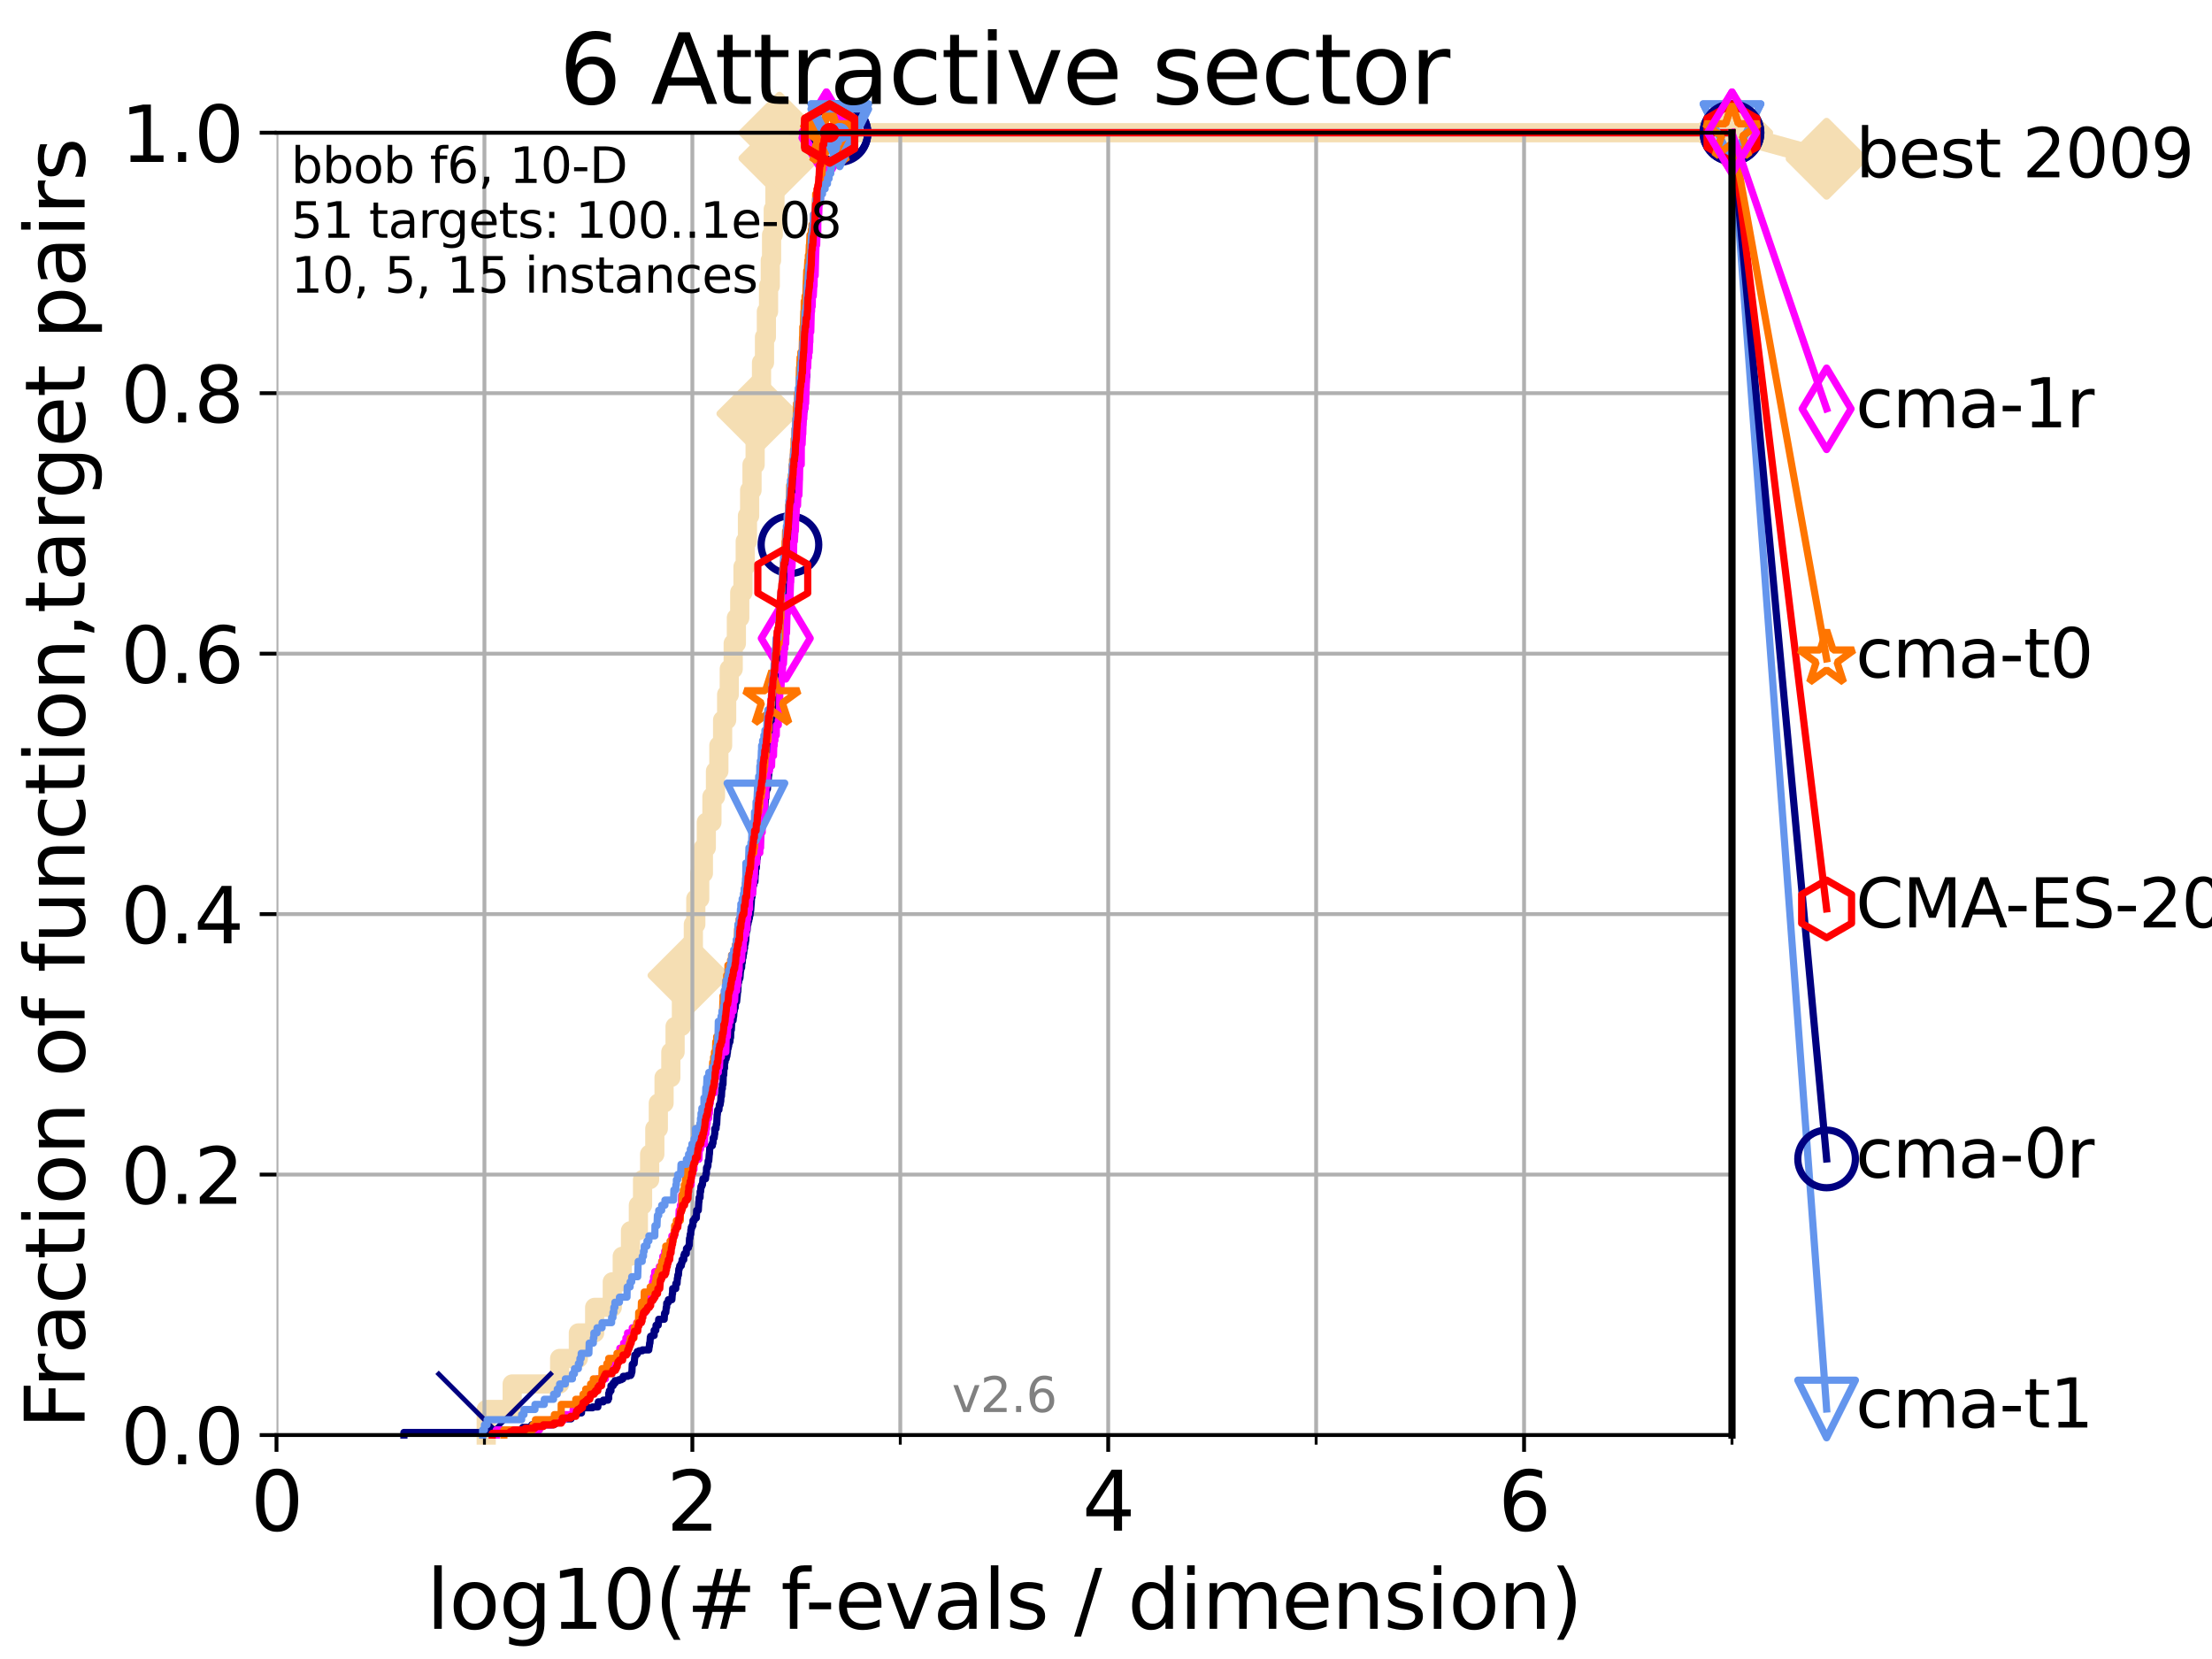 <?xml version="1.0" encoding="utf-8" standalone="no"?>
<!DOCTYPE svg PUBLIC "-//W3C//DTD SVG 1.1//EN"
  "http://www.w3.org/Graphics/SVG/1.1/DTD/svg11.dtd">
<svg xmlns:xlink="http://www.w3.org/1999/xlink" width="460.8pt" height="345.6pt" viewBox="0 0 460.8 345.6" xmlns="http://www.w3.org/2000/svg" version="1.1">
 <defs>
  <style type="text/css">*{stroke-linejoin: round; stroke-linecap: butt}</style>
 </defs>
 <g id="figure_1">
  <g id="patch_1">
   <path d="M 0 345.6 
L 460.8 345.6 
L 460.8 0 
L 0 0 
z
" style="fill: #ffffff"/>
  </g>
  <g id="axes_1">
   <g id="patch_2">
    <path d="M 57.6 298.944 
L 360.806 298.944 
L 360.806 27.648 
L 57.6 27.648 
z
" style="fill: #ffffff"/>
   </g>
   <g id="line2d_1">
    <path d="M 101.288 298.944 
L 101.288 293.624 
L 106.699 293.624 
L 106.699 288.305 
L 116.584 288.305 
L 116.584 282.985 
L 120.484 282.985 
L 120.484 277.666 
L 123.881 277.666 
L 123.881 272.346 
L 127.55 272.346 
L 127.55 267.027 
L 129.623 267.027 
L 129.623 261.707 
L 131.341 261.707 
L 131.341 256.388 
L 132.984 256.388 
L 132.984 251.068 
L 133.853 251.068 
L 133.853 245.749 
L 135.329 245.749 
L 135.329 240.429 
L 136.414 240.429 
L 136.414 235.11 
L 137.141 235.11 
L 137.141 229.79 
L 138.336 229.79 
L 138.336 224.471 
L 139.748 224.471 
L 139.748 219.151 
L 140.634 219.151 
L 140.634 213.832 
L 141.953 213.832 
L 141.953 208.512 
L 142.804 208.512 
L 142.804 203.192 
L 143.423 203.192 
L 143.423 197.873 
L 144.436 197.873 
L 144.436 192.553 
L 144.95 192.553 
L 144.95 187.234 
L 145.765 187.234 
L 145.765 181.914 
L 146.53 181.914 
L 146.53 176.595 
L 147.136 176.595 
L 147.136 171.275 
L 148.307 171.275 
L 148.307 165.956 
L 149.05 165.956 
L 149.05 160.636 
L 149.75 160.636 
L 149.75 155.317 
L 150.533 155.317 
L 150.533 149.997 
L 151.375 149.997 
L 151.375 144.678 
L 151.92 144.678 
L 151.92 139.358 
L 152.74 139.358 
L 152.74 134.039 
L 153.398 134.039 
L 153.398 128.719 
L 154.101 128.719 
L 154.101 123.4 
L 154.779 123.4 
L 154.779 118.08 
L 155.246 118.08 
L 155.246 112.76 
L 155.711 112.76 
L 155.711 107.441 
L 156.166 107.441 
L 156.166 102.121 
L 156.658 102.121 
L 156.658 96.802 
L 157.307 96.802 
L 157.307 91.482 
L 157.78 91.482 
L 157.78 86.163 
L 158.071 86.163 
L 158.071 80.843 
L 158.639 80.843 
L 158.639 75.524 
L 159.258 75.524 
L 159.258 70.204 
L 159.652 70.204 
L 159.652 64.885 
L 160.102 64.885 
L 160.102 59.565 
L 160.463 59.565 
L 160.463 54.246 
L 160.731 54.246 
L 160.731 48.926 
L 161.08 48.926 
L 161.08 43.607 
L 161.437 43.607 
L 161.437 38.287 
L 161.832 38.287 
L 161.832 32.968 
L 162.371 32.968 
L 162.371 27.648 
L 360.806 27.648 
" style="fill: none; stroke: #f5deb3; stroke-width: 4; stroke-linecap: square"/>
   </g>
   <g id="line2d_2">
    <defs>
     <path id="mc284a3a60c" d="M -0 7.778 
L 7.778 0 
L 0 -7.778 
L -7.778 -0 
z
" style="stroke: #f5deb3; stroke-width: 1.5; stroke-linejoin: miter"/>
    </defs>
    <g>
     <use xlink:href="#mc284a3a60c" x="143.423" y="203.192" style="fill: #f5deb3; stroke: #f5deb3; stroke-width: 1.5; stroke-linejoin: miter"/>
     <use xlink:href="#mc284a3a60c" x="157.78" y="86.163" style="fill: #f5deb3; stroke: #f5deb3; stroke-width: 1.5; stroke-linejoin: miter"/>
     <use xlink:href="#mc284a3a60c" x="162.371" y="32.968" style="fill: #f5deb3; stroke: #f5deb3; stroke-width: 1.5; stroke-linejoin: miter"/>
     <use xlink:href="#mc284a3a60c" x="162.371" y="27.648" style="fill: #f5deb3; stroke: #f5deb3; stroke-width: 1.5; stroke-linejoin: miter"/>
     <use xlink:href="#mc284a3a60c" x="360.806" y="27.648" style="fill: #f5deb3; stroke: #f5deb3; stroke-width: 1.5; stroke-linejoin: miter"/>
    </g>
   </g>
   <g id="line2d_3">
    <path style="fill: none; stroke: #f5deb3; stroke-width: 4; stroke-linecap: square"/>
    <g/>
   </g>
   <g id="line2d_4">
    <path d="M 360.806 27.648 
L 380.515 33.074 
" style="fill: none; stroke: #f5deb3; stroke-width: 4; stroke-linecap: square"/>
    <g>
     <use xlink:href="#mc284a3a60c" x="360.806" y="27.648" style="fill: #f5deb3; stroke: #f5deb3; stroke-width: 1.5; stroke-linejoin: miter"/>
     <use xlink:href="#mc284a3a60c" x="380.515" y="33.074" style="fill: #f5deb3; stroke: #f5deb3; stroke-width: 1.5; stroke-linejoin: miter"/>
    </g>
   </g>
   <g id="matplotlib.axis_1">
    <g id="xtick_1">
     <g id="line2d_5">
      <path d="M 57.6 298.944 
L 57.6 27.648 
" clip-path="url(#p7f16543361)" style="fill: none; stroke: #b0b0b0; stroke-width: 0.8; stroke-linecap: square"/>
     </g>
     <g id="line2d_6">
      <defs>
       <path id="mb9051b629a" d="M 0 0 
L 0 3.5 
" style="stroke: #000000; stroke-width: 0.8"/>
      </defs>
      <g>
       <use xlink:href="#mb9051b629a" x="57.6" y="298.944" style="stroke: #000000; stroke-width: 0.8"/>
      </g>
     </g>
     <g id="text_1">
      <!-- 0 -->
      <g transform="translate(52.192 318.861)scale(0.17 -0.17)">
       <defs>
        <path id="DejaVuSans-30" d="M 2034 4250 
Q 1547 4250 1301 3770 
Q 1056 3291 1056 2328 
Q 1056 1369 1301 889 
Q 1547 409 2034 409 
Q 2525 409 2770 889 
Q 3016 1369 3016 2328 
Q 3016 3291 2770 3770 
Q 2525 4250 2034 4250 
z
M 2034 4750 
Q 2819 4750 3233 4129 
Q 3647 3509 3647 2328 
Q 3647 1150 3233 529 
Q 2819 -91 2034 -91 
Q 1250 -91 836 529 
Q 422 1150 422 2328 
Q 422 3509 836 4129 
Q 1250 4750 2034 4750 
z
" transform="scale(0.016)"/>
       </defs>
       <use xlink:href="#DejaVuSans-30"/>
      </g>
     </g>
    </g>
    <g id="xtick_2">
     <g id="line2d_7">
      <path d="M 144.23 298.944 
L 144.23 27.648 
" clip-path="url(#p7f16543361)" style="fill: none; stroke: #b0b0b0; stroke-width: 0.8; stroke-linecap: square"/>
     </g>
     <g id="line2d_8">
      <g>
       <use xlink:href="#mb9051b629a" x="144.23" y="298.944" style="stroke: #000000; stroke-width: 0.8"/>
      </g>
     </g>
     <g id="text_2">
      <!-- 2 -->
      <g transform="translate(138.822 318.861)scale(0.17 -0.17)">
       <defs>
        <path id="DejaVuSans-32" d="M 1228 531 
L 3431 531 
L 3431 0 
L 469 0 
L 469 531 
Q 828 903 1448 1529 
Q 2069 2156 2228 2338 
Q 2531 2678 2651 2914 
Q 2772 3150 2772 3378 
Q 2772 3750 2511 3984 
Q 2250 4219 1831 4219 
Q 1534 4219 1204 4116 
Q 875 4013 500 3803 
L 500 4441 
Q 881 4594 1212 4672 
Q 1544 4750 1819 4750 
Q 2544 4750 2975 4387 
Q 3406 4025 3406 3419 
Q 3406 3131 3298 2873 
Q 3191 2616 2906 2266 
Q 2828 2175 2409 1742 
Q 1991 1309 1228 531 
z
" transform="scale(0.016)"/>
       </defs>
       <use xlink:href="#DejaVuSans-32"/>
      </g>
     </g>
    </g>
    <g id="xtick_3">
     <g id="line2d_9">
      <path d="M 230.861 298.944 
L 230.861 27.648 
" clip-path="url(#p7f16543361)" style="fill: none; stroke: #b0b0b0; stroke-width: 0.8; stroke-linecap: square"/>
     </g>
     <g id="line2d_10">
      <g>
       <use xlink:href="#mb9051b629a" x="230.861" y="298.944" style="stroke: #000000; stroke-width: 0.8"/>
      </g>
     </g>
     <g id="text_3">
      <!-- 4 -->
      <g transform="translate(225.453 318.861)scale(0.17 -0.17)">
       <defs>
        <path id="DejaVuSans-34" d="M 2419 4116 
L 825 1625 
L 2419 1625 
L 2419 4116 
z
M 2253 4666 
L 3047 4666 
L 3047 1625 
L 3713 1625 
L 3713 1100 
L 3047 1100 
L 3047 0 
L 2419 0 
L 2419 1100 
L 313 1100 
L 313 1709 
L 2253 4666 
z
" transform="scale(0.016)"/>
       </defs>
       <use xlink:href="#DejaVuSans-34"/>
      </g>
     </g>
    </g>
    <g id="xtick_4">
     <g id="line2d_11">
      <path d="M 317.491 298.944 
L 317.491 27.648 
" clip-path="url(#p7f16543361)" style="fill: none; stroke: #b0b0b0; stroke-width: 0.8; stroke-linecap: square"/>
     </g>
     <g id="line2d_12">
      <g>
       <use xlink:href="#mb9051b629a" x="317.491" y="298.944" style="stroke: #000000; stroke-width: 0.8"/>
      </g>
     </g>
     <g id="text_4">
      <!-- 6 -->
      <g transform="translate(312.083 318.861)scale(0.17 -0.17)">
       <defs>
        <path id="DejaVuSans-36" d="M 2113 2584 
Q 1688 2584 1439 2293 
Q 1191 2003 1191 1497 
Q 1191 994 1439 701 
Q 1688 409 2113 409 
Q 2538 409 2786 701 
Q 3034 994 3034 1497 
Q 3034 2003 2786 2293 
Q 2538 2584 2113 2584 
z
M 3366 4563 
L 3366 3988 
Q 3128 4100 2886 4159 
Q 2644 4219 2406 4219 
Q 1781 4219 1451 3797 
Q 1122 3375 1075 2522 
Q 1259 2794 1537 2939 
Q 1816 3084 2150 3084 
Q 2853 3084 3261 2657 
Q 3669 2231 3669 1497 
Q 3669 778 3244 343 
Q 2819 -91 2113 -91 
Q 1303 -91 875 529 
Q 447 1150 447 2328 
Q 447 3434 972 4092 
Q 1497 4750 2381 4750 
Q 2619 4750 2861 4703 
Q 3103 4656 3366 4563 
z
" transform="scale(0.016)"/>
       </defs>
       <use xlink:href="#DejaVuSans-36"/>
      </g>
     </g>
    </g>
    <g id="xtick_5">
     <g id="line2d_13">
      <path d="M 100.915 298.944 
L 100.915 27.648 
" clip-path="url(#p7f16543361)" style="fill: none; stroke: #b0b0b0; stroke-width: 0.8; stroke-linecap: square"/>
     </g>
     <g id="line2d_14">
      <defs>
       <path id="mf0469cdbcc" d="M 0 0 
L 0 2 
" style="stroke: #000000; stroke-width: 0.6"/>
      </defs>
      <g>
       <use xlink:href="#mf0469cdbcc" x="100.915" y="298.944" style="stroke: #000000; stroke-width: 0.6"/>
      </g>
     </g>
    </g>
    <g id="xtick_6">
     <g id="line2d_15">
      <path d="M 187.546 298.944 
L 187.546 27.648 
" clip-path="url(#p7f16543361)" style="fill: none; stroke: #b0b0b0; stroke-width: 0.8; stroke-linecap: square"/>
     </g>
     <g id="line2d_16">
      <g>
       <use xlink:href="#mf0469cdbcc" x="187.546" y="298.944" style="stroke: #000000; stroke-width: 0.6"/>
      </g>
     </g>
    </g>
    <g id="xtick_7">
     <g id="line2d_17">
      <path d="M 274.176 298.944 
L 274.176 27.648 
" clip-path="url(#p7f16543361)" style="fill: none; stroke: #b0b0b0; stroke-width: 0.8; stroke-linecap: square"/>
     </g>
     <g id="line2d_18">
      <g>
       <use xlink:href="#mf0469cdbcc" x="274.176" y="298.944" style="stroke: #000000; stroke-width: 0.6"/>
      </g>
     </g>
    </g>
    <g id="xtick_8">
     <g id="line2d_19">
      <path d="M 360.806 298.944 
L 360.806 27.648 
" clip-path="url(#p7f16543361)" style="fill: none; stroke: #b0b0b0; stroke-width: 0.8; stroke-linecap: square"/>
     </g>
     <g id="line2d_20">
      <g>
       <use xlink:href="#mf0469cdbcc" x="360.806" y="298.944" style="stroke: #000000; stroke-width: 0.6"/>
      </g>
     </g>
    </g>
    <g id="text_5">
     <!-- log10(# f-evals / dimension) -->
     <g transform="translate(88.823 339.314)scale(0.17 -0.17)">
      <defs>
       <path id="DejaVuSans-6c" d="M 603 4863 
L 1178 4863 
L 1178 0 
L 603 0 
L 603 4863 
z
" transform="scale(0.016)"/>
       <path id="DejaVuSans-6f" d="M 1959 3097 
Q 1497 3097 1228 2736 
Q 959 2375 959 1747 
Q 959 1119 1226 758 
Q 1494 397 1959 397 
Q 2419 397 2687 759 
Q 2956 1122 2956 1747 
Q 2956 2369 2687 2733 
Q 2419 3097 1959 3097 
z
M 1959 3584 
Q 2709 3584 3137 3096 
Q 3566 2609 3566 1747 
Q 3566 888 3137 398 
Q 2709 -91 1959 -91 
Q 1206 -91 779 398 
Q 353 888 353 1747 
Q 353 2609 779 3096 
Q 1206 3584 1959 3584 
z
" transform="scale(0.016)"/>
       <path id="DejaVuSans-67" d="M 2906 1791 
Q 2906 2416 2648 2759 
Q 2391 3103 1925 3103 
Q 1463 3103 1205 2759 
Q 947 2416 947 1791 
Q 947 1169 1205 825 
Q 1463 481 1925 481 
Q 2391 481 2648 825 
Q 2906 1169 2906 1791 
z
M 3481 434 
Q 3481 -459 3084 -895 
Q 2688 -1331 1869 -1331 
Q 1566 -1331 1297 -1286 
Q 1028 -1241 775 -1147 
L 775 -588 
Q 1028 -725 1275 -790 
Q 1522 -856 1778 -856 
Q 2344 -856 2625 -561 
Q 2906 -266 2906 331 
L 2906 616 
Q 2728 306 2450 153 
Q 2172 0 1784 0 
Q 1141 0 747 490 
Q 353 981 353 1791 
Q 353 2603 747 3093 
Q 1141 3584 1784 3584 
Q 2172 3584 2450 3431 
Q 2728 3278 2906 2969 
L 2906 3500 
L 3481 3500 
L 3481 434 
z
" transform="scale(0.016)"/>
       <path id="DejaVuSans-31" d="M 794 531 
L 1825 531 
L 1825 4091 
L 703 3866 
L 703 4441 
L 1819 4666 
L 2450 4666 
L 2450 531 
L 3481 531 
L 3481 0 
L 794 0 
L 794 531 
z
" transform="scale(0.016)"/>
       <path id="DejaVuSans-28" d="M 1984 4856 
Q 1566 4138 1362 3434 
Q 1159 2731 1159 2009 
Q 1159 1288 1364 580 
Q 1569 -128 1984 -844 
L 1484 -844 
Q 1016 -109 783 600 
Q 550 1309 550 2009 
Q 550 2706 781 3412 
Q 1013 4119 1484 4856 
L 1984 4856 
z
" transform="scale(0.016)"/>
       <path id="DejaVuSans-23" d="M 3272 2816 
L 2363 2816 
L 2100 1772 
L 3016 1772 
L 3272 2816 
z
M 2803 4594 
L 2478 3297 
L 3391 3297 
L 3719 4594 
L 4219 4594 
L 3897 3297 
L 4872 3297 
L 4872 2816 
L 3775 2816 
L 3519 1772 
L 4513 1772 
L 4513 1294 
L 3397 1294 
L 3072 0 
L 2572 0 
L 2894 1294 
L 1978 1294 
L 1656 0 
L 1153 0 
L 1478 1294 
L 494 1294 
L 494 1772 
L 1594 1772 
L 1856 2816 
L 850 2816 
L 850 3297 
L 1978 3297 
L 2297 4594 
L 2803 4594 
z
" transform="scale(0.016)"/>
       <path id="DejaVuSans-20" transform="scale(0.016)"/>
       <path id="DejaVuSans-66" d="M 2375 4863 
L 2375 4384 
L 1825 4384 
Q 1516 4384 1395 4259 
Q 1275 4134 1275 3809 
L 1275 3500 
L 2222 3500 
L 2222 3053 
L 1275 3053 
L 1275 0 
L 697 0 
L 697 3053 
L 147 3053 
L 147 3500 
L 697 3500 
L 697 3744 
Q 697 4328 969 4595 
Q 1241 4863 1831 4863 
L 2375 4863 
z
" transform="scale(0.016)"/>
       <path id="DejaVuSans-2d" d="M 313 2009 
L 1997 2009 
L 1997 1497 
L 313 1497 
L 313 2009 
z
" transform="scale(0.016)"/>
       <path id="DejaVuSans-65" d="M 3597 1894 
L 3597 1613 
L 953 1613 
Q 991 1019 1311 708 
Q 1631 397 2203 397 
Q 2534 397 2845 478 
Q 3156 559 3463 722 
L 3463 178 
Q 3153 47 2828 -22 
Q 2503 -91 2169 -91 
Q 1331 -91 842 396 
Q 353 884 353 1716 
Q 353 2575 817 3079 
Q 1281 3584 2069 3584 
Q 2775 3584 3186 3129 
Q 3597 2675 3597 1894 
z
M 3022 2063 
Q 3016 2534 2758 2815 
Q 2500 3097 2075 3097 
Q 1594 3097 1305 2825 
Q 1016 2553 972 2059 
L 3022 2063 
z
" transform="scale(0.016)"/>
       <path id="DejaVuSans-76" d="M 191 3500 
L 800 3500 
L 1894 563 
L 2988 3500 
L 3597 3500 
L 2284 0 
L 1503 0 
L 191 3500 
z
" transform="scale(0.016)"/>
       <path id="DejaVuSans-61" d="M 2194 1759 
Q 1497 1759 1228 1600 
Q 959 1441 959 1056 
Q 959 750 1161 570 
Q 1363 391 1709 391 
Q 2188 391 2477 730 
Q 2766 1069 2766 1631 
L 2766 1759 
L 2194 1759 
z
M 3341 1997 
L 3341 0 
L 2766 0 
L 2766 531 
Q 2569 213 2275 61 
Q 1981 -91 1556 -91 
Q 1019 -91 701 211 
Q 384 513 384 1019 
Q 384 1609 779 1909 
Q 1175 2209 1959 2209 
L 2766 2209 
L 2766 2266 
Q 2766 2663 2505 2880 
Q 2244 3097 1772 3097 
Q 1472 3097 1187 3025 
Q 903 2953 641 2809 
L 641 3341 
Q 956 3463 1253 3523 
Q 1550 3584 1831 3584 
Q 2591 3584 2966 3190 
Q 3341 2797 3341 1997 
z
" transform="scale(0.016)"/>
       <path id="DejaVuSans-73" d="M 2834 3397 
L 2834 2853 
Q 2591 2978 2328 3040 
Q 2066 3103 1784 3103 
Q 1356 3103 1142 2972 
Q 928 2841 928 2578 
Q 928 2378 1081 2264 
Q 1234 2150 1697 2047 
L 1894 2003 
Q 2506 1872 2764 1633 
Q 3022 1394 3022 966 
Q 3022 478 2636 193 
Q 2250 -91 1575 -91 
Q 1294 -91 989 -36 
Q 684 19 347 128 
L 347 722 
Q 666 556 975 473 
Q 1284 391 1588 391 
Q 1994 391 2212 530 
Q 2431 669 2431 922 
Q 2431 1156 2273 1281 
Q 2116 1406 1581 1522 
L 1381 1569 
Q 847 1681 609 1914 
Q 372 2147 372 2553 
Q 372 3047 722 3315 
Q 1072 3584 1716 3584 
Q 2034 3584 2315 3537 
Q 2597 3491 2834 3397 
z
" transform="scale(0.016)"/>
       <path id="DejaVuSans-2f" d="M 1625 4666 
L 2156 4666 
L 531 -594 
L 0 -594 
L 1625 4666 
z
" transform="scale(0.016)"/>
       <path id="DejaVuSans-64" d="M 2906 2969 
L 2906 4863 
L 3481 4863 
L 3481 0 
L 2906 0 
L 2906 525 
Q 2725 213 2448 61 
Q 2172 -91 1784 -91 
Q 1150 -91 751 415 
Q 353 922 353 1747 
Q 353 2572 751 3078 
Q 1150 3584 1784 3584 
Q 2172 3584 2448 3432 
Q 2725 3281 2906 2969 
z
M 947 1747 
Q 947 1113 1208 752 
Q 1469 391 1925 391 
Q 2381 391 2643 752 
Q 2906 1113 2906 1747 
Q 2906 2381 2643 2742 
Q 2381 3103 1925 3103 
Q 1469 3103 1208 2742 
Q 947 2381 947 1747 
z
" transform="scale(0.016)"/>
       <path id="DejaVuSans-69" d="M 603 3500 
L 1178 3500 
L 1178 0 
L 603 0 
L 603 3500 
z
M 603 4863 
L 1178 4863 
L 1178 4134 
L 603 4134 
L 603 4863 
z
" transform="scale(0.016)"/>
       <path id="DejaVuSans-6d" d="M 3328 2828 
Q 3544 3216 3844 3400 
Q 4144 3584 4550 3584 
Q 5097 3584 5394 3201 
Q 5691 2819 5691 2113 
L 5691 0 
L 5113 0 
L 5113 2094 
Q 5113 2597 4934 2840 
Q 4756 3084 4391 3084 
Q 3944 3084 3684 2787 
Q 3425 2491 3425 1978 
L 3425 0 
L 2847 0 
L 2847 2094 
Q 2847 2600 2669 2842 
Q 2491 3084 2119 3084 
Q 1678 3084 1418 2786 
Q 1159 2488 1159 1978 
L 1159 0 
L 581 0 
L 581 3500 
L 1159 3500 
L 1159 2956 
Q 1356 3278 1631 3431 
Q 1906 3584 2284 3584 
Q 2666 3584 2933 3390 
Q 3200 3197 3328 2828 
z
" transform="scale(0.016)"/>
       <path id="DejaVuSans-6e" d="M 3513 2113 
L 3513 0 
L 2938 0 
L 2938 2094 
Q 2938 2591 2744 2837 
Q 2550 3084 2163 3084 
Q 1697 3084 1428 2787 
Q 1159 2491 1159 1978 
L 1159 0 
L 581 0 
L 581 3500 
L 1159 3500 
L 1159 2956 
Q 1366 3272 1645 3428 
Q 1925 3584 2291 3584 
Q 2894 3584 3203 3211 
Q 3513 2838 3513 2113 
z
" transform="scale(0.016)"/>
       <path id="DejaVuSans-29" d="M 513 4856 
L 1013 4856 
Q 1481 4119 1714 3412 
Q 1947 2706 1947 2009 
Q 1947 1309 1714 600 
Q 1481 -109 1013 -844 
L 513 -844 
Q 928 -128 1133 580 
Q 1338 1288 1338 2009 
Q 1338 2731 1133 3434 
Q 928 4138 513 4856 
z
" transform="scale(0.016)"/>
      </defs>
      <use xlink:href="#DejaVuSans-6c"/>
      <use xlink:href="#DejaVuSans-6f" x="27.783"/>
      <use xlink:href="#DejaVuSans-67" x="88.965"/>
      <use xlink:href="#DejaVuSans-31" x="152.441"/>
      <use xlink:href="#DejaVuSans-30" x="216.064"/>
      <use xlink:href="#DejaVuSans-28" x="279.688"/>
      <use xlink:href="#DejaVuSans-23" x="318.701"/>
      <use xlink:href="#DejaVuSans-20" x="402.49"/>
      <use xlink:href="#DejaVuSans-66" x="434.277"/>
      <use xlink:href="#DejaVuSans-2d" x="463.982"/>
      <use xlink:href="#DejaVuSans-65" x="500.066"/>
      <use xlink:href="#DejaVuSans-76" x="561.59"/>
      <use xlink:href="#DejaVuSans-61" x="620.77"/>
      <use xlink:href="#DejaVuSans-6c" x="682.049"/>
      <use xlink:href="#DejaVuSans-73" x="709.832"/>
      <use xlink:href="#DejaVuSans-20" x="761.932"/>
      <use xlink:href="#DejaVuSans-2f" x="793.719"/>
      <use xlink:href="#DejaVuSans-20" x="827.41"/>
      <use xlink:href="#DejaVuSans-64" x="859.197"/>
      <use xlink:href="#DejaVuSans-69" x="922.674"/>
      <use xlink:href="#DejaVuSans-6d" x="950.457"/>
      <use xlink:href="#DejaVuSans-65" x="1047.869"/>
      <use xlink:href="#DejaVuSans-6e" x="1109.393"/>
      <use xlink:href="#DejaVuSans-73" x="1172.771"/>
      <use xlink:href="#DejaVuSans-69" x="1224.871"/>
      <use xlink:href="#DejaVuSans-6f" x="1252.654"/>
      <use xlink:href="#DejaVuSans-6e" x="1313.836"/>
      <use xlink:href="#DejaVuSans-29" x="1377.215"/>
     </g>
    </g>
   </g>
   <g id="matplotlib.axis_2">
    <g id="ytick_1">
     <g id="line2d_21">
      <path d="M 57.6 298.944 
L 360.806 298.944 
" clip-path="url(#p7f16543361)" style="fill: none; stroke: #b0b0b0; stroke-width: 0.8; stroke-linecap: square"/>
     </g>
     <g id="line2d_22">
      <defs>
       <path id="mda69721baf" d="M 0 0 
L -3.5 0 
" style="stroke: #000000; stroke-width: 0.8"/>
      </defs>
      <g>
       <use xlink:href="#mda69721baf" x="57.6" y="298.944" style="stroke: #000000; stroke-width: 0.8"/>
      </g>
     </g>
     <g id="text_6">
      <!-- 0.0 -->
      <g transform="translate(25.155 305.023)scale(0.16 -0.16)">
       <defs>
        <path id="DejaVuSans-2e" d="M 684 794 
L 1344 794 
L 1344 0 
L 684 0 
L 684 794 
z
" transform="scale(0.016)"/>
       </defs>
       <use xlink:href="#DejaVuSans-30"/>
       <use xlink:href="#DejaVuSans-2e" x="63.623"/>
       <use xlink:href="#DejaVuSans-30" x="95.41"/>
      </g>
     </g>
    </g>
    <g id="ytick_2">
     <g id="line2d_23">
      <path d="M 57.6 244.685 
L 360.806 244.685 
" clip-path="url(#p7f16543361)" style="fill: none; stroke: #b0b0b0; stroke-width: 0.8; stroke-linecap: square"/>
     </g>
     <g id="line2d_24">
      <g>
       <use xlink:href="#mda69721baf" x="57.6" y="244.685" style="stroke: #000000; stroke-width: 0.8"/>
      </g>
     </g>
     <g id="text_7">
      <!-- 0.2 -->
      <g transform="translate(25.155 250.764)scale(0.16 -0.16)">
       <use xlink:href="#DejaVuSans-30"/>
       <use xlink:href="#DejaVuSans-2e" x="63.623"/>
       <use xlink:href="#DejaVuSans-32" x="95.41"/>
      </g>
     </g>
    </g>
    <g id="ytick_3">
     <g id="line2d_25">
      <path d="M 57.6 190.426 
L 360.806 190.426 
" clip-path="url(#p7f16543361)" style="fill: none; stroke: #b0b0b0; stroke-width: 0.8; stroke-linecap: square"/>
     </g>
     <g id="line2d_26">
      <g>
       <use xlink:href="#mda69721baf" x="57.6" y="190.426" style="stroke: #000000; stroke-width: 0.8"/>
      </g>
     </g>
     <g id="text_8">
      <!-- 0.4 -->
      <g transform="translate(25.155 196.504)scale(0.16 -0.16)">
       <use xlink:href="#DejaVuSans-30"/>
       <use xlink:href="#DejaVuSans-2e" x="63.623"/>
       <use xlink:href="#DejaVuSans-34" x="95.41"/>
      </g>
     </g>
    </g>
    <g id="ytick_4">
     <g id="line2d_27">
      <path d="M 57.6 136.166 
L 360.806 136.166 
" clip-path="url(#p7f16543361)" style="fill: none; stroke: #b0b0b0; stroke-width: 0.8; stroke-linecap: square"/>
     </g>
     <g id="line2d_28">
      <g>
       <use xlink:href="#mda69721baf" x="57.6" y="136.166" style="stroke: #000000; stroke-width: 0.8"/>
      </g>
     </g>
     <g id="text_9">
      <!-- 0.6 -->
      <g transform="translate(25.155 142.245)scale(0.16 -0.16)">
       <use xlink:href="#DejaVuSans-30"/>
       <use xlink:href="#DejaVuSans-2e" x="63.623"/>
       <use xlink:href="#DejaVuSans-36" x="95.41"/>
      </g>
     </g>
    </g>
    <g id="ytick_5">
     <g id="line2d_29">
      <path d="M 57.6 81.907 
L 360.806 81.907 
" clip-path="url(#p7f16543361)" style="fill: none; stroke: #b0b0b0; stroke-width: 0.8; stroke-linecap: square"/>
     </g>
     <g id="line2d_30">
      <g>
       <use xlink:href="#mda69721baf" x="57.6" y="81.907" style="stroke: #000000; stroke-width: 0.8"/>
      </g>
     </g>
     <g id="text_10">
      <!-- 0.8 -->
      <g transform="translate(25.155 87.986)scale(0.16 -0.16)">
       <defs>
        <path id="DejaVuSans-38" d="M 2034 2216 
Q 1584 2216 1326 1975 
Q 1069 1734 1069 1313 
Q 1069 891 1326 650 
Q 1584 409 2034 409 
Q 2484 409 2743 651 
Q 3003 894 3003 1313 
Q 3003 1734 2745 1975 
Q 2488 2216 2034 2216 
z
M 1403 2484 
Q 997 2584 770 2862 
Q 544 3141 544 3541 
Q 544 4100 942 4425 
Q 1341 4750 2034 4750 
Q 2731 4750 3128 4425 
Q 3525 4100 3525 3541 
Q 3525 3141 3298 2862 
Q 3072 2584 2669 2484 
Q 3125 2378 3379 2068 
Q 3634 1759 3634 1313 
Q 3634 634 3220 271 
Q 2806 -91 2034 -91 
Q 1263 -91 848 271 
Q 434 634 434 1313 
Q 434 1759 690 2068 
Q 947 2378 1403 2484 
z
M 1172 3481 
Q 1172 3119 1398 2916 
Q 1625 2713 2034 2713 
Q 2441 2713 2670 2916 
Q 2900 3119 2900 3481 
Q 2900 3844 2670 4047 
Q 2441 4250 2034 4250 
Q 1625 4250 1398 4047 
Q 1172 3844 1172 3481 
z
" transform="scale(0.016)"/>
       </defs>
       <use xlink:href="#DejaVuSans-30"/>
       <use xlink:href="#DejaVuSans-2e" x="63.623"/>
       <use xlink:href="#DejaVuSans-38" x="95.41"/>
      </g>
     </g>
    </g>
    <g id="ytick_6">
     <g id="line2d_31">
      <path d="M 57.6 27.648 
L 360.806 27.648 
" clip-path="url(#p7f16543361)" style="fill: none; stroke: #b0b0b0; stroke-width: 0.8; stroke-linecap: square"/>
     </g>
     <g id="line2d_32">
      <g>
       <use xlink:href="#mda69721baf" x="57.6" y="27.648" style="stroke: #000000; stroke-width: 0.8"/>
      </g>
     </g>
     <g id="text_11">
      <!-- 1.0 -->
      <g transform="translate(25.155 33.727)scale(0.16 -0.16)">
       <use xlink:href="#DejaVuSans-31"/>
       <use xlink:href="#DejaVuSans-2e" x="63.623"/>
       <use xlink:href="#DejaVuSans-30" x="95.41"/>
      </g>
     </g>
    </g>
    <g id="text_12">
     <!-- Fraction of function,target pairs -->
     <g transform="translate(17.62 297.681)rotate(-90)scale(0.17 -0.17)">
      <defs>
       <path id="DejaVuSans-46" d="M 628 4666 
L 3309 4666 
L 3309 4134 
L 1259 4134 
L 1259 2759 
L 3109 2759 
L 3109 2228 
L 1259 2228 
L 1259 0 
L 628 0 
L 628 4666 
z
" transform="scale(0.016)"/>
       <path id="DejaVuSans-72" d="M 2631 2963 
Q 2534 3019 2420 3045 
Q 2306 3072 2169 3072 
Q 1681 3072 1420 2755 
Q 1159 2438 1159 1844 
L 1159 0 
L 581 0 
L 581 3500 
L 1159 3500 
L 1159 2956 
Q 1341 3275 1631 3429 
Q 1922 3584 2338 3584 
Q 2397 3584 2469 3576 
Q 2541 3569 2628 3553 
L 2631 2963 
z
" transform="scale(0.016)"/>
       <path id="DejaVuSans-63" d="M 3122 3366 
L 3122 2828 
Q 2878 2963 2633 3030 
Q 2388 3097 2138 3097 
Q 1578 3097 1268 2742 
Q 959 2388 959 1747 
Q 959 1106 1268 751 
Q 1578 397 2138 397 
Q 2388 397 2633 464 
Q 2878 531 3122 666 
L 3122 134 
Q 2881 22 2623 -34 
Q 2366 -91 2075 -91 
Q 1284 -91 818 406 
Q 353 903 353 1747 
Q 353 2603 823 3093 
Q 1294 3584 2113 3584 
Q 2378 3584 2631 3529 
Q 2884 3475 3122 3366 
z
" transform="scale(0.016)"/>
       <path id="DejaVuSans-74" d="M 1172 4494 
L 1172 3500 
L 2356 3500 
L 2356 3053 
L 1172 3053 
L 1172 1153 
Q 1172 725 1289 603 
Q 1406 481 1766 481 
L 2356 481 
L 2356 0 
L 1766 0 
Q 1100 0 847 248 
Q 594 497 594 1153 
L 594 3053 
L 172 3053 
L 172 3500 
L 594 3500 
L 594 4494 
L 1172 4494 
z
" transform="scale(0.016)"/>
       <path id="DejaVuSans-75" d="M 544 1381 
L 544 3500 
L 1119 3500 
L 1119 1403 
Q 1119 906 1312 657 
Q 1506 409 1894 409 
Q 2359 409 2629 706 
Q 2900 1003 2900 1516 
L 2900 3500 
L 3475 3500 
L 3475 0 
L 2900 0 
L 2900 538 
Q 2691 219 2414 64 
Q 2138 -91 1772 -91 
Q 1169 -91 856 284 
Q 544 659 544 1381 
z
M 1991 3584 
L 1991 3584 
z
" transform="scale(0.016)"/>
       <path id="DejaVuSans-2c" d="M 750 794 
L 1409 794 
L 1409 256 
L 897 -744 
L 494 -744 
L 750 256 
L 750 794 
z
" transform="scale(0.016)"/>
       <path id="DejaVuSans-70" d="M 1159 525 
L 1159 -1331 
L 581 -1331 
L 581 3500 
L 1159 3500 
L 1159 2969 
Q 1341 3281 1617 3432 
Q 1894 3584 2278 3584 
Q 2916 3584 3314 3078 
Q 3713 2572 3713 1747 
Q 3713 922 3314 415 
Q 2916 -91 2278 -91 
Q 1894 -91 1617 61 
Q 1341 213 1159 525 
z
M 3116 1747 
Q 3116 2381 2855 2742 
Q 2594 3103 2138 3103 
Q 1681 3103 1420 2742 
Q 1159 2381 1159 1747 
Q 1159 1113 1420 752 
Q 1681 391 2138 391 
Q 2594 391 2855 752 
Q 3116 1113 3116 1747 
z
" transform="scale(0.016)"/>
      </defs>
      <use xlink:href="#DejaVuSans-46"/>
      <use xlink:href="#DejaVuSans-72" x="50.27"/>
      <use xlink:href="#DejaVuSans-61" x="91.383"/>
      <use xlink:href="#DejaVuSans-63" x="152.662"/>
      <use xlink:href="#DejaVuSans-74" x="207.643"/>
      <use xlink:href="#DejaVuSans-69" x="246.852"/>
      <use xlink:href="#DejaVuSans-6f" x="274.635"/>
      <use xlink:href="#DejaVuSans-6e" x="335.816"/>
      <use xlink:href="#DejaVuSans-20" x="399.195"/>
      <use xlink:href="#DejaVuSans-6f" x="430.982"/>
      <use xlink:href="#DejaVuSans-66" x="492.164"/>
      <use xlink:href="#DejaVuSans-20" x="527.369"/>
      <use xlink:href="#DejaVuSans-66" x="559.156"/>
      <use xlink:href="#DejaVuSans-75" x="594.361"/>
      <use xlink:href="#DejaVuSans-6e" x="657.74"/>
      <use xlink:href="#DejaVuSans-63" x="721.119"/>
      <use xlink:href="#DejaVuSans-74" x="776.1"/>
      <use xlink:href="#DejaVuSans-69" x="815.309"/>
      <use xlink:href="#DejaVuSans-6f" x="843.092"/>
      <use xlink:href="#DejaVuSans-6e" x="904.273"/>
      <use xlink:href="#DejaVuSans-2c" x="967.652"/>
      <use xlink:href="#DejaVuSans-74" x="999.439"/>
      <use xlink:href="#DejaVuSans-61" x="1038.648"/>
      <use xlink:href="#DejaVuSans-72" x="1099.928"/>
      <use xlink:href="#DejaVuSans-67" x="1139.291"/>
      <use xlink:href="#DejaVuSans-65" x="1202.768"/>
      <use xlink:href="#DejaVuSans-74" x="1264.291"/>
      <use xlink:href="#DejaVuSans-20" x="1303.5"/>
      <use xlink:href="#DejaVuSans-70" x="1335.287"/>
      <use xlink:href="#DejaVuSans-61" x="1398.764"/>
      <use xlink:href="#DejaVuSans-69" x="1460.043"/>
      <use xlink:href="#DejaVuSans-72" x="1487.826"/>
      <use xlink:href="#DejaVuSans-73" x="1528.939"/>
     </g>
    </g>
   </g>
   <g id="line2d_33">
    <defs>
     <path id="m59417768fd" d="M 0 1.5 
C 0.398 1.5 0.779 1.342 1.061 1.061 
C 1.342 0.779 1.5 0.398 1.5 0 
C 1.5 -0.398 1.342 -0.779 1.061 -1.061 
C 0.779 -1.342 0.398 -1.5 0 -1.5 
C -0.398 -1.5 -0.779 -1.342 -1.061 -1.061 
C -1.342 -0.779 -1.5 -0.398 -1.5 0 
C -1.5 0.398 -1.342 0.779 -1.061 1.061 
C -0.779 1.342 -0.398 1.5 0 1.5 
z
" style="stroke: #f5deb3"/>
    </defs>
    <g>
     <use xlink:href="#m59417768fd" x="162.371" y="27.648" style="fill: #f5deb3; stroke: #f5deb3"/>
     <use xlink:href="#m59417768fd" x="162.371" y="27.648" style="fill: #f5deb3; stroke: #f5deb3"/>
    </g>
   </g>
   <g id="line2d_34">
    <defs>
     <path id="m64ac4662a6" d="M 0 1.5 
C 0.398 1.5 0.779 1.342 1.061 1.061 
C 1.342 0.779 1.5 0.398 1.5 0 
C 1.5 -0.398 1.342 -0.779 1.061 -1.061 
C 0.779 -1.342 0.398 -1.5 0 -1.5 
C -0.398 -1.5 -0.779 -1.342 -1.061 -1.061 
C -1.342 -0.779 -1.5 -0.398 -1.5 0 
C -1.5 0.398 -1.342 0.779 -1.061 1.061 
C -0.779 1.342 -0.398 1.5 0 1.5 
z
" style="stroke: #000080"/>
    </defs>
    <g>
     <use xlink:href="#m64ac4662a6" x="174.768" y="27.648" style="fill: #000080; stroke: #000080"/>
     <use xlink:href="#m64ac4662a6" x="174.768" y="27.648" style="fill: #000080; stroke: #000080"/>
    </g>
   </g>
   <g id="line2d_35">
    <path d="M 84.143 298.944 
L 84.143 298.412 
L 101.288 298.412 
L 101.288 297.88 
L 108.915 297.88 
L 108.915 297.348 
L 110.786 297.348 
L 110.786 296.816 
L 115.227 296.816 
L 115.227 296.639 
L 115.662 296.639 
L 115.662 296.107 
L 116.665 296.107 
L 116.665 295.575 
L 118.962 295.575 
L 118.962 295.043 
L 119.248 295.043 
L 119.248 294.511 
L 120.351 294.511 
L 120.351 294.334 
L 121.138 294.334 
L 121.202 293.27 
L 123.432 293.27 
L 123.432 293.093 
L 124.535 293.093 
L 124.642 292.029 
L 125.679 292.029 
L 125.679 291.674 
L 126.661 291.674 
L 126.661 291.319 
L 126.804 291.319 
L 126.804 290.255 
L 126.946 290.255 
L 126.946 289.723 
L 127.274 289.723 
L 127.274 288.66 
L 127.731 288.66 
L 127.731 288.128 
L 128.134 288.128 
L 128.134 287.596 
L 128.914 287.596 
L 128.914 287.418 
L 129.417 287.418 
L 129.417 287.241 
L 129.745 287.241 
L 129.826 286.709 
L 130.773 286.709 
L 130.773 286.532 
L 131.378 286.532 
L 131.378 286.354 
L 131.49 286.354 
L 131.601 285.822 
L 131.637 285.822 
L 131.711 284.227 
L 131.857 284.227 
L 131.857 284.049 
L 132.109 284.049 
L 132.216 282.808 
L 132.252 282.808 
L 132.252 282.276 
L 132.534 282.276 
L 132.534 282.099 
L 132.743 282.099 
L 132.743 281.567 
L 133.154 281.567 
L 133.154 281.39 
L 133.82 281.39 
L 133.82 281.212 
L 135.147 281.212 
L 135.238 280.503 
L 135.268 280.503 
L 135.329 279.794 
L 135.389 279.794 
L 135.479 278.552 
L 135.539 278.552 
L 135.539 278.375 
L 135.864 278.375 
L 135.864 278.198 
L 136.271 278.198 
L 136.271 277.134 
L 136.612 277.134 
L 136.669 276.07 
L 137.113 276.07 
L 137.223 274.829 
L 138.362 274.829 
L 138.439 273.588 
L 138.566 273.588 
L 138.566 273.41 
L 138.693 273.41 
L 138.794 272.346 
L 138.869 272.346 
L 138.894 271.46 
L 139.093 271.46 
L 139.093 271.282 
L 139.24 271.282 
L 139.24 270.75 
L 139.962 270.75 
L 140.056 269.509 
L 140.103 269.509 
L 140.127 268.445 
L 140.771 268.445 
L 140.793 267.381 
L 141.04 267.381 
L 141.107 266.318 
L 141.151 266.318 
L 141.217 265.608 
L 141.327 265.608 
L 141.415 264.367 
L 141.502 264.367 
L 141.611 263.658 
L 141.932 263.658 
L 141.932 263.126 
L 142.059 263.126 
L 142.102 262.417 
L 142.436 262.417 
L 142.456 261.53 
L 142.559 261.53 
L 142.58 261.175 
L 142.966 261.175 
L 143.006 260.111 
L 143.166 260.111 
L 143.166 259.934 
L 143.404 259.934 
L 143.502 259.402 
L 143.58 259.402 
L 143.638 257.984 
L 143.716 257.984 
L 143.793 257.097 
L 143.889 257.097 
L 143.927 256.21 
L 144.003 256.21 
L 144.003 255.678 
L 144.174 255.678 
L 144.174 255.324 
L 144.343 255.324 
L 144.362 254.26 
L 144.621 254.26 
L 144.732 253.728 
L 145.058 253.728 
L 145.13 252.132 
L 145.468 252.132 
L 145.573 250.359 
L 145.608 250.359 
L 145.643 249.472 
L 145.834 249.472 
L 145.852 248.231 
L 145.955 248.231 
L 146.023 247.167 
L 146.177 247.167 
L 146.177 246.813 
L 146.329 246.813 
L 146.429 245.571 
L 146.974 245.571 
L 147.055 244.507 
L 147.152 244.507 
L 147.184 243.266 
L 147.344 243.266 
L 147.344 242.912 
L 147.471 242.912 
L 147.519 241.848 
L 147.644 241.848 
L 147.754 240.429 
L 147.785 240.429 
L 147.863 239.011 
L 147.987 239.011 
L 147.987 238.833 
L 148.125 238.833 
L 148.125 238.656 
L 148.398 238.656 
L 148.398 238.124 
L 148.533 238.124 
L 148.563 237.06 
L 148.771 237.06 
L 148.874 236.174 
L 148.904 236.174 
L 148.904 235.11 
L 149.166 235.11 
L 149.209 234.223 
L 149.296 234.223 
L 149.396 232.273 
L 149.425 232.273 
L 149.524 231.209 
L 149.764 231.209 
L 149.848 230.145 
L 150.015 230.145 
L 150.111 229.435 
L 150.139 229.435 
L 150.194 228.372 
L 150.289 228.372 
L 150.371 226.776 
L 150.479 226.776 
L 150.479 225.889 
L 150.614 225.889 
L 150.667 223.939 
L 150.76 223.939 
L 150.814 222.52 
L 150.932 222.52 
L 150.932 221.279 
L 151.051 221.279 
L 151.064 220.57 
L 151.272 220.57 
L 151.349 220.038 
L 151.414 220.038 
L 151.503 219.328 
L 151.529 219.328 
L 151.593 218.442 
L 151.669 218.442 
L 151.77 217.91 
L 151.795 217.91 
L 151.795 217.378 
L 151.908 217.378 
L 151.933 217.023 
L 152.057 217.023 
L 152.107 216.137 
L 152.193 216.137 
L 152.243 214.541 
L 152.353 214.541 
L 152.45 212.768 
L 152.475 212.768 
L 152.475 212.59 
L 152.704 212.59 
L 152.8 211.704 
L 152.835 211.704 
L 152.907 210.64 
L 152.966 210.64 
L 153.037 209.931 
L 153.154 209.931 
L 153.224 208.689 
L 153.444 208.689 
L 153.548 207.625 
L 153.559 207.625 
L 153.639 206.562 
L 153.696 206.562 
L 153.787 204.611 
L 153.889 204.611 
L 153.889 204.079 
L 154.012 204.079 
L 154.09 203.724 
L 154.146 203.724 
L 154.246 202.306 
L 154.279 202.306 
L 154.389 201.597 
L 154.487 201.597 
L 154.531 200.533 
L 154.628 200.533 
L 154.682 199.469 
L 154.79 199.469 
L 154.876 198.582 
L 154.929 198.582 
L 155.014 197.518 
L 155.109 197.518 
L 155.109 196.632 
L 155.235 196.632 
L 155.329 195.922 
L 155.35 195.922 
L 155.433 194.327 
L 155.475 194.327 
L 155.506 193.795 
L 155.629 193.795 
L 155.711 192.553 
L 155.803 192.553 
L 155.904 191.844 
L 155.975 191.844 
L 156.005 191.312 
L 156.106 191.312 
L 156.176 190.603 
L 156.255 190.603 
L 156.324 189.716 
L 156.374 189.716 
L 156.482 188.298 
L 156.492 188.298 
L 156.56 186.879 
L 156.658 186.879 
L 156.745 185.461 
L 156.822 185.461 
L 156.909 184.397 
L 157.004 184.397 
L 157.052 183.688 
L 157.26 183.688 
L 157.335 182.092 
L 157.382 182.092 
L 157.401 180.85 
L 157.55 180.85 
L 157.661 178.9 
L 157.716 178.9 
L 157.798 177.836 
L 158.007 177.836 
L 158.044 176.949 
L 158.187 176.949 
L 158.286 176.063 
L 158.321 176.063 
L 158.428 174.29 
L 158.454 174.29 
L 158.525 173.048 
L 158.569 173.048 
L 158.665 171.985 
L 158.717 171.985 
L 158.778 171.63 
L 158.942 171.63 
L 158.994 170.921 
L 159.088 170.921 
L 159.165 169.679 
L 159.275 169.679 
L 159.368 167.197 
L 159.393 167.197 
L 159.435 166.31 
L 159.519 166.31 
L 159.619 164.892 
L 159.668 164.892 
L 159.743 164.36 
L 159.874 164.36 
L 159.94 162.587 
L 160.021 162.587 
L 160.094 161.523 
L 160.134 161.523 
L 160.207 160.282 
L 160.247 160.282 
L 160.351 157.799 
L 160.431 157.799 
L 160.526 155.671 
L 160.644 155.671 
L 160.644 155.139 
L 160.77 155.139 
L 160.832 153.544 
L 160.91 153.544 
L 161.018 152.657 
L 161.087 152.657 
L 161.187 150.884 
L 161.21 150.884 
L 161.301 148.933 
L 161.354 148.933 
L 161.392 148.401 
L 161.467 148.401 
L 161.512 146.983 
L 161.625 146.983 
L 161.707 145.919 
L 161.773 145.919 
L 161.84 144.5 
L 161.899 144.5 
L 161.972 142.195 
L 162.016 142.195 
L 162.125 140.954 
L 162.205 140.954 
L 162.292 139.003 
L 162.328 139.003 
L 162.399 138.117 
L 162.442 138.117 
L 162.499 137.408 
L 162.57 137.408 
L 162.648 135.102 
L 162.705 135.102 
L 162.81 134.571 
L 162.817 134.571 
L 162.894 132.088 
L 163.005 132.088 
L 163.116 130.492 
L 163.123 130.492 
L 163.233 128.187 
L 163.301 128.187 
L 163.376 127.301 
L 163.417 127.301 
L 163.444 126.591 
L 163.539 126.591 
L 163.646 124.818 
L 163.66 124.818 
L 163.713 123.4 
L 163.773 123.4 
L 163.839 121.272 
L 163.925 121.272 
L 163.939 120.385 
L 164.077 120.385 
L 164.188 118.612 
L 164.22 118.612 
L 164.324 116.839 
L 164.356 116.839 
L 164.446 115.066 
L 164.491 115.066 
L 164.568 112.938 
L 164.664 112.938 
L 164.664 112.406 
L 164.822 112.406 
L 164.928 111.697 
L 164.935 111.697 
L 165.003 110.633 
L 165.053 110.633 
L 165.152 108.859 
L 165.22 108.859 
L 165.331 106.732 
L 165.349 106.732 
L 165.429 105.668 
L 165.49 105.668 
L 165.599 104.781 
L 165.617 104.781 
L 165.689 103.54 
L 165.737 103.54 
L 165.833 101.235 
L 165.904 101.235 
L 166.005 99.994 
L 166.07 99.994 
L 166.099 98.575 
L 166.263 98.575 
L 166.345 96.093 
L 166.397 96.093 
L 166.501 94.142 
L 166.627 94.142 
L 166.724 92.724 
L 166.792 92.724 
L 166.792 92.192 
L 166.905 92.192 
L 166.978 89.886 
L 167.051 89.886 
L 167.135 88.645 
L 167.202 88.645 
L 167.312 86.872 
L 167.351 86.872 
L 167.45 85.631 
L 167.504 85.631 
L 167.602 82.794 
L 167.619 82.794 
L 167.684 81.198 
L 167.748 81.198 
L 167.834 80.843 
L 167.867 80.843 
L 167.963 78.538 
L 168.021 78.538 
L 168.127 75.878 
L 168.132 75.878 
L 168.238 74.105 
L 168.264 74.105 
L 168.369 71.977 
L 168.483 71.977 
L 168.566 68.431 
L 168.612 68.431 
L 168.715 66.658 
L 168.73 66.658 
L 168.817 65.239 
L 168.842 65.239 
L 168.918 64.707 
L 168.999 64.707 
L 169.075 62.757 
L 169.12 62.757 
L 169.225 61.693 
L 169.255 61.693 
L 169.359 57.792 
L 169.418 57.792 
L 169.516 56.373 
L 169.575 56.373 
L 169.682 54.955 
L 169.716 54.955 
L 169.804 51.763 
L 169.828 51.763 
L 169.876 48.571 
L 170.039 48.571 
L 170.12 47.862 
L 170.153 47.862 
L 170.262 45.912 
L 170.266 45.912 
L 170.365 44.67 
L 170.393 44.67 
L 170.477 42.011 
L 170.57 42.011 
L 170.681 40.947 
L 170.686 40.947 
L 170.787 39.351 
L 170.815 39.351 
L 170.924 37.755 
L 170.933 37.755 
L 170.992 36.159 
L 171.051 36.159 
L 171.051 35.627 
L 171.191 35.627 
L 171.262 34.209 
L 171.343 34.209 
L 171.436 32.79 
L 171.476 32.79 
L 171.551 32.081 
L 171.608 32.081 
L 171.691 31.194 
L 171.722 31.194 
L 171.787 30.662 
L 171.835 30.662 
L 171.926 29.598 
L 171.964 29.598 
L 172.037 29.067 
L 172.093 29.067 
L 172.093 28.889 
L 172.238 28.889 
L 172.314 28.535 
L 172.403 28.535 
L 172.441 28.18 
L 173.314 28.18 
L 173.314 28.003 
L 173.613 28.003 
L 173.613 27.825 
L 174.768 27.825 
L 174.768 27.648 
L 360.806 27.648 
L 360.806 27.648 
" style="fill: none; stroke: #000080; stroke-width: 1.5; stroke-linecap: square"/>
   </g>
   <g id="line2d_36">
    <defs>
     <path id="mdb5cbe058a" d="M 0 6 
C 1.591 6 3.117 5.368 4.243 4.243 
C 5.368 3.117 6 1.591 6 0 
C 6 -1.591 5.368 -3.117 4.243 -4.243 
C 3.117 -5.368 1.591 -6 0 -6 
C -1.591 -6 -3.117 -5.368 -4.243 -4.243 
C -5.368 -3.117 -6 -1.591 -6 0 
C -6 1.591 -5.368 3.117 -4.243 4.243 
C -3.117 5.368 -1.591 6 0 6 
z
" style="stroke: #000080; stroke-width: 1.5"/>
    </defs>
    <g>
     <use xlink:href="#mdb5cbe058a" x="164.562" y="113.47" style="fill-opacity: 0; stroke: #000080; stroke-width: 1.5"/>
     <use xlink:href="#mdb5cbe058a" x="174.768" y="27.825" style="fill-opacity: 0; stroke: #000080; stroke-width: 1.5"/>
     <use xlink:href="#mdb5cbe058a" x="174.768" y="27.648" style="fill-opacity: 0; stroke: #000080; stroke-width: 1.5"/>
     <use xlink:href="#mdb5cbe058a" x="174.768" y="27.648" style="fill-opacity: 0; stroke: #000080; stroke-width: 1.5"/>
     <use xlink:href="#mdb5cbe058a" x="360.806" y="27.648" style="fill-opacity: 0; stroke: #000080; stroke-width: 1.5"/>
    </g>
   </g>
   <g id="line2d_37">
    <path style="fill: none; stroke: #000080; stroke-width: 1.5; stroke-linecap: square"/>
    <g/>
   </g>
   <g id="line2d_38">
    <path d="M 103.047 297.88 
" clip-path="url(#p7f16543361)" style="fill: none; stroke: #000080; stroke-width: 1.5; stroke-linecap: square"/>
    <defs>
     <path id="m71d9685ae7" d="M -12 12 
L 12 -12 
M -12 -12 
L 12 12 
" style="stroke: #000080"/>
    </defs>
    <g clip-path="url(#p7f16543361)">
     <use xlink:href="#m71d9685ae7" x="103.047" y="297.88" style="fill: #000080; stroke: #000080"/>
    </g>
   </g>
   <g id="line2d_39">
    <defs>
     <path id="m7974ac75e2" d="M 0 1.5 
C 0.398 1.5 0.779 1.342 1.061 1.061 
C 1.342 0.779 1.5 0.398 1.5 0 
C 1.5 -0.398 1.342 -0.779 1.061 -1.061 
C 0.779 -1.342 0.398 -1.5 0 -1.5 
C -0.398 -1.5 -0.779 -1.342 -1.061 -1.061 
C -1.342 -0.779 -1.5 -0.398 -1.5 0 
C -1.5 0.398 -1.342 0.779 -1.061 1.061 
C -0.779 1.342 -0.398 1.5 0 1.5 
z
" style="stroke: #ff00ff"/>
    </defs>
    <g>
     <use xlink:href="#m7974ac75e2" x="172.157" y="27.648" style="fill: #ff00ff; stroke: #ff00ff"/>
     <use xlink:href="#m7974ac75e2" x="172.157" y="27.648" style="fill: #ff00ff; stroke: #ff00ff"/>
    </g>
   </g>
   <g id="line2d_40">
    <path d="M 103.38 298.944 
L 103.38 297.88 
L 112.386 297.88 
L 112.386 296.816 
L 114.782 296.816 
L 114.782 295.752 
L 117.54 295.752 
L 117.54 294.688 
L 119.39 294.688 
L 119.39 293.624 
L 120.284 293.624 
L 120.284 292.561 
L 121.202 292.561 
L 121.202 291.497 
L 122.259 291.497 
L 122.259 290.433 
L 122.913 290.433 
L 122.913 289.369 
L 123.375 289.369 
L 123.375 288.305 
L 124.482 288.305 
L 124.482 287.241 
L 126.127 287.241 
L 126.127 286.177 
L 126.275 286.177 
L 126.275 285.113 
L 127.087 285.113 
L 127.087 284.049 
L 127.867 284.049 
L 127.867 282.985 
L 128.701 282.985 
L 128.701 281.922 
L 129.125 281.922 
L 129.125 280.858 
L 129.907 280.858 
L 129.907 279.794 
L 130.384 279.794 
L 130.384 278.73 
L 130.734 278.73 
L 130.734 277.666 
L 131.711 277.666 
L 131.711 276.602 
L 132.639 276.602 
L 132.639 275.538 
L 133.457 275.538 
L 133.457 274.474 
L 133.623 274.474 
L 133.623 273.41 
L 134.432 273.41 
L 134.432 272.346 
L 135.116 272.346 
L 135.147 270.219 
L 135.389 270.219 
L 135.389 269.155 
L 135.864 269.155 
L 135.952 267.027 
L 136.156 267.027 
L 136.156 265.963 
L 136.385 265.963 
L 136.385 264.899 
L 137.359 264.899 
L 137.359 263.835 
L 137.841 263.835 
L 137.841 262.771 
L 138.077 262.771 
L 138.077 261.707 
L 138.464 261.707 
L 138.464 260.643 
L 139.117 260.643 
L 139.117 259.579 
L 139.653 259.579 
L 139.653 258.516 
L 139.962 258.516 
L 139.962 257.452 
L 140.543 257.452 
L 140.634 255.324 
L 141.217 255.324 
L 141.217 254.26 
L 141.393 254.26 
L 141.48 252.132 
L 141.74 252.132 
L 141.74 251.068 
L 141.932 251.068 
L 141.996 248.94 
L 142.804 248.94 
L 142.804 247.877 
L 143.285 247.877 
L 143.285 246.813 
L 143.984 246.813 
L 143.984 244.685 
L 144.23 244.685 
L 144.23 243.621 
L 144.566 243.621 
L 144.584 241.493 
L 145.591 241.493 
L 145.678 239.365 
L 145.938 239.365 
L 145.938 238.301 
L 146.745 238.301 
L 146.81 236.174 
L 147.055 236.174 
L 147.055 235.11 
L 147.2 235.11 
L 147.2 234.046 
L 147.312 234.046 
L 147.312 232.982 
L 147.613 232.982 
L 147.613 231.918 
L 147.785 231.918 
L 147.847 229.79 
L 147.971 229.79 
L 147.971 228.726 
L 148.17 228.726 
L 148.17 227.662 
L 148.801 227.662 
L 148.889 225.534 
L 148.962 225.534 
L 148.962 224.471 
L 149.195 224.471 
L 149.195 223.407 
L 149.637 223.407 
L 149.637 222.343 
L 149.876 222.343 
L 149.973 220.215 
L 150.276 220.215 
L 150.276 219.151 
L 151.207 219.151 
L 151.285 215.959 
L 151.516 215.959 
L 151.593 213.832 
L 151.833 213.832 
L 151.833 212.768 
L 152.119 212.768 
L 152.119 211.704 
L 152.365 211.704 
L 152.365 210.64 
L 152.752 210.64 
L 152.764 208.512 
L 153.037 208.512 
L 153.131 206.384 
L 153.479 206.384 
L 153.479 205.32 
L 153.651 205.32 
L 153.719 203.192 
L 153.866 203.192 
L 153.866 202.129 
L 153.979 202.129 
L 154.001 200.001 
L 154.498 200.001 
L 154.574 197.873 
L 154.833 197.873 
L 154.886 195.745 
L 155.056 195.745 
L 155.056 194.681 
L 155.361 194.681 
L 155.361 193.617 
L 155.568 193.617 
L 155.629 191.49 
L 155.742 191.49 
L 155.742 190.426 
L 155.915 190.426 
L 155.915 189.362 
L 156.136 189.362 
L 156.146 187.234 
L 156.275 187.234 
L 156.275 186.17 
L 156.803 186.17 
L 156.861 184.042 
L 156.966 184.042 
L 156.966 182.978 
L 157.137 182.978 
L 157.241 179.787 
L 157.633 179.787 
L 157.651 177.659 
L 158.286 177.659 
L 158.286 176.595 
L 158.445 176.595 
L 158.481 173.403 
L 158.778 173.403 
L 158.787 171.275 
L 158.899 171.275 
L 158.899 170.211 
L 159.199 170.211 
L 159.309 165.956 
L 159.535 165.956 
L 159.535 163.828 
L 159.71 163.828 
L 159.71 162.764 
L 159.866 162.764 
L 159.866 160.636 
L 160.287 160.636 
L 160.287 159.572 
L 160.731 159.572 
L 160.793 157.445 
L 161.133 157.445 
L 161.187 155.317 
L 161.286 155.317 
L 161.286 154.253 
L 161.437 154.253 
L 161.437 153.189 
L 161.707 153.189 
L 161.744 151.061 
L 162.133 151.061 
L 162.133 149.997 
L 162.284 149.997 
L 162.378 147.869 
L 162.399 147.869 
L 162.449 143.614 
L 162.677 143.614 
L 162.768 141.486 
L 162.901 141.486 
L 163.005 139.358 
L 163.019 139.358 
L 163.019 138.294 
L 163.205 138.294 
L 163.301 136.166 
L 163.349 136.166 
L 163.349 135.102 
L 163.498 135.102 
L 163.498 134.039 
L 163.686 134.039 
L 163.706 131.911 
L 163.846 131.911 
L 163.952 127.655 
L 164.109 127.655 
L 164.181 125.527 
L 164.369 125.527 
L 164.369 124.463 
L 164.581 124.463 
L 164.683 121.272 
L 164.727 121.272 
L 164.809 118.08 
L 165.003 118.08 
L 165.053 115.952 
L 165.3 115.952 
L 165.349 112.76 
L 165.49 112.76 
L 165.593 110.633 
L 165.689 110.633 
L 165.779 107.441 
L 165.833 107.441 
L 165.91 105.313 
L 166.146 105.313 
L 166.199 103.185 
L 166.426 103.185 
L 166.524 99.994 
L 166.541 99.994 
L 166.604 96.802 
L 166.911 96.802 
L 166.933 92.546 
L 167.096 92.546 
L 167.174 90.418 
L 167.229 90.418 
L 167.318 87.227 
L 167.444 87.227 
L 167.455 85.099 
L 167.716 85.099 
L 167.716 84.035 
L 167.834 84.035 
L 167.915 80.843 
L 167.947 80.843 
L 168.037 77.652 
L 168.09 77.652 
L 168.09 76.588 
L 168.248 76.588 
L 168.332 74.46 
L 168.457 74.46 
L 168.457 73.396 
L 168.586 73.396 
L 168.648 71.268 
L 168.704 71.268 
L 168.725 69.14 
L 168.898 69.14 
L 169.004 64.885 
L 169.065 64.885 
L 169.065 63.821 
L 169.205 63.821 
L 169.23 61.693 
L 169.418 61.693 
L 169.521 59.565 
L 169.59 59.565 
L 169.614 57.437 
L 169.813 57.437 
L 169.914 53.182 
L 169.929 53.182 
L 169.991 51.054 
L 170.129 51.054 
L 170.181 48.926 
L 170.346 48.926 
L 170.379 44.67 
L 170.561 44.67 
L 170.63 42.543 
L 170.75 42.543 
L 170.75 41.479 
L 170.892 41.479 
L 170.992 38.287 
L 171.024 38.287 
L 171.101 36.159 
L 171.204 36.159 
L 171.298 34.031 
L 171.325 34.031 
L 171.325 32.968 
L 171.462 32.968 
L 171.568 30.84 
L 171.783 30.84 
L 171.783 29.776 
L 172.033 29.776 
L 172.033 28.712 
L 172.157 28.712 
L 172.157 27.648 
L 360.806 27.648 
L 360.806 27.648 
" style="fill: none; stroke: #ff00ff; stroke-width: 1.5; stroke-linecap: square"/>
   </g>
   <g id="line2d_41">
    <defs>
     <path id="m6ec772e016" d="M -0 8.485 
L 5.091 0 
L 0 -8.485 
L -5.091 -0 
z
" style="stroke: #ff00ff; stroke-width: 1.5; stroke-linejoin: miter"/>
    </defs>
    <g>
     <use xlink:href="#m6ec772e016" x="163.686" y="132.975" style="fill-opacity: 0; stroke: #ff00ff; stroke-width: 1.5; stroke-linejoin: miter"/>
     <use xlink:href="#m6ec772e016" x="172.157" y="28.712" style="fill-opacity: 0; stroke: #ff00ff; stroke-width: 1.5; stroke-linejoin: miter"/>
     <use xlink:href="#m6ec772e016" x="172.157" y="27.648" style="fill-opacity: 0; stroke: #ff00ff; stroke-width: 1.5; stroke-linejoin: miter"/>
     <use xlink:href="#m6ec772e016" x="172.157" y="27.648" style="fill-opacity: 0; stroke: #ff00ff; stroke-width: 1.5; stroke-linejoin: miter"/>
     <use xlink:href="#m6ec772e016" x="360.806" y="27.648" style="fill-opacity: 0; stroke: #ff00ff; stroke-width: 1.5; stroke-linejoin: miter"/>
    </g>
   </g>
   <g id="line2d_42">
    <path style="fill: none; stroke: #ff00ff; stroke-width: 1.5; stroke-linecap: square"/>
    <g/>
   </g>
   <g id="line2d_43">
    <defs>
     <path id="m9627583815" d="M 0 1.5 
C 0.398 1.5 0.779 1.342 1.061 1.061 
C 1.342 0.779 1.5 0.398 1.5 0 
C 1.5 -0.398 1.342 -0.779 1.061 -1.061 
C 0.779 -1.342 0.398 -1.5 0 -1.5 
C -0.398 -1.5 -0.779 -1.342 -1.061 -1.061 
C -1.342 -0.779 -1.5 -0.398 -1.5 0 
C -1.5 0.398 -1.342 0.779 -1.061 1.061 
C -0.779 1.342 -0.398 1.5 0 1.5 
z
" style="stroke: #ff7500"/>
    </defs>
    <g>
     <use xlink:href="#m9627583815" x="172.802" y="27.648" style="fill: #ff7500; stroke: #ff7500"/>
     <use xlink:href="#m9627583815" x="172.802" y="27.648" style="fill: #ff7500; stroke: #ff7500"/>
    </g>
   </g>
   <g id="line2d_44">
    <path d="M 104.962 298.944 
L 104.962 297.88 
L 111.007 297.88 
L 111.007 296.816 
L 111.55 296.816 
L 111.55 295.752 
L 115.489 295.752 
L 115.489 294.688 
L 116.908 294.688 
L 116.908 292.561 
L 119.945 292.561 
L 119.945 291.497 
L 121.456 291.497 
L 121.456 290.433 
L 122.016 290.433 
L 122.016 289.369 
L 123.03 289.369 
L 123.03 288.305 
L 123.601 288.305 
L 123.601 287.241 
L 125.374 287.241 
L 125.425 285.113 
L 126.421 285.113 
L 126.421 284.049 
L 126.804 284.049 
L 126.804 282.985 
L 128.528 282.985 
L 128.528 281.922 
L 129.704 281.922 
L 129.704 280.858 
L 131.078 280.858 
L 131.078 279.794 
L 131.304 279.794 
L 131.304 278.73 
L 132.073 278.73 
L 132.145 276.602 
L 132.709 276.602 
L 132.709 275.538 
L 133.018 275.538 
L 133.052 273.41 
L 133.557 273.41 
L 133.623 271.282 
L 134.177 271.282 
L 134.209 269.155 
L 135.449 269.155 
L 135.449 268.091 
L 136.499 268.091 
L 136.499 267.027 
L 136.669 267.027 
L 136.669 265.963 
L 137.086 265.963 
L 137.086 264.899 
L 137.548 264.899 
L 137.548 263.835 
L 137.867 263.835 
L 137.867 262.771 
L 138.362 262.771 
L 138.362 261.707 
L 138.642 261.707 
L 138.693 259.579 
L 139.605 259.579 
L 139.605 258.516 
L 140.243 258.516 
L 140.243 257.452 
L 140.428 257.452 
L 140.428 256.388 
L 140.543 256.388 
L 140.543 255.324 
L 140.906 255.324 
L 140.906 254.26 
L 141.718 254.26 
L 141.74 252.132 
L 142.059 252.132 
L 142.102 248.94 
L 142.353 248.94 
L 142.353 247.877 
L 142.559 247.877 
L 142.559 246.813 
L 142.764 246.813 
L 142.825 244.685 
L 143.146 244.685 
L 143.146 243.621 
L 143.521 243.621 
L 143.521 242.557 
L 143.946 242.557 
L 143.946 241.493 
L 144.174 241.493 
L 144.174 240.429 
L 144.38 240.429 
L 144.38 239.365 
L 144.51 239.365 
L 144.51 238.301 
L 144.677 238.301 
L 144.677 237.237 
L 144.878 237.237 
L 144.878 236.174 
L 145.022 236.174 
L 145.022 235.11 
L 146.126 235.11 
L 146.16 232.982 
L 146.362 232.982 
L 146.362 231.918 
L 146.513 231.918 
L 146.513 230.854 
L 146.728 230.854 
L 146.728 229.79 
L 147.248 229.79 
L 147.248 228.726 
L 147.376 228.726 
L 147.376 227.662 
L 147.894 227.662 
L 148.002 224.471 
L 148.063 224.471 
L 148.063 223.407 
L 148.383 223.407 
L 148.473 221.279 
L 148.652 221.279 
L 148.652 220.215 
L 148.83 220.215 
L 148.83 219.151 
L 149.05 219.151 
L 149.108 217.023 
L 149.296 217.023 
L 149.296 215.959 
L 149.666 215.959 
L 149.68 213.832 
L 150.221 213.832 
L 150.221 212.768 
L 150.371 212.768 
L 150.371 211.704 
L 150.493 211.704 
L 150.6 208.512 
L 150.627 208.512 
L 150.627 207.448 
L 150.932 207.448 
L 150.932 206.384 
L 151.22 206.384 
L 151.22 204.256 
L 151.375 204.256 
L 151.375 203.192 
L 151.643 203.192 
L 151.643 201.065 
L 152.193 201.065 
L 152.193 200.001 
L 152.402 200.001 
L 152.402 198.937 
L 153.119 198.937 
L 153.189 196.809 
L 153.467 196.809 
L 153.467 195.745 
L 153.605 195.745 
L 153.662 193.617 
L 153.821 193.617 
L 153.821 192.553 
L 153.979 192.553 
L 153.979 191.49 
L 154.312 191.49 
L 154.421 189.362 
L 154.725 189.362 
L 154.725 188.298 
L 154.908 188.298 
L 155.014 186.17 
L 155.162 186.17 
L 155.162 185.106 
L 155.288 185.106 
L 155.288 184.042 
L 155.65 184.042 
L 155.65 182.978 
L 155.762 182.978 
L 155.762 181.914 
L 156.076 181.914 
L 156.146 179.787 
L 156.374 179.787 
L 156.374 178.723 
L 156.502 178.723 
L 156.502 177.659 
L 157.023 177.659 
L 157.023 176.595 
L 157.204 176.595 
L 157.204 175.531 
L 157.335 175.531 
L 157.345 173.403 
L 157.661 173.403 
L 157.688 169.147 
L 158.053 169.147 
L 158.053 168.084 
L 158.25 168.084 
L 158.303 165.956 
L 158.586 165.956 
L 158.586 164.892 
L 158.743 164.892 
L 158.796 162.764 
L 158.856 162.764 
L 158.856 161.7 
L 158.977 161.7 
L 158.977 160.636 
L 159.165 160.636 
L 159.165 159.572 
L 159.3 159.572 
L 159.385 157.445 
L 159.535 157.445 
L 159.594 154.253 
L 159.997 154.253 
L 159.997 152.125 
L 160.134 152.125 
L 160.183 149.997 
L 160.263 149.997 
L 160.263 148.933 
L 160.479 148.933 
L 160.479 147.869 
L 160.613 147.869 
L 160.613 146.805 
L 160.746 146.805 
L 160.801 144.678 
L 160.964 144.678 
L 160.972 142.55 
L 161.171 142.55 
L 161.255 139.358 
L 161.369 139.358 
L 161.452 136.166 
L 161.803 136.166 
L 161.803 135.102 
L 162.045 135.102 
L 162.045 134.039 
L 162.335 134.039 
L 162.335 132.975 
L 162.449 132.975 
L 162.528 128.719 
L 162.67 128.719 
L 162.74 123.4 
L 162.824 123.4 
L 162.929 121.272 
L 163.033 121.272 
L 163.095 118.08 
L 163.178 118.08 
L 163.178 117.016 
L 163.301 117.016 
L 163.397 114.888 
L 163.491 114.888 
L 163.545 112.76 
L 163.606 112.76 
L 163.653 110.633 
L 164.077 110.633 
L 164.103 107.441 
L 164.24 107.441 
L 164.259 105.313 
L 164.427 105.313 
L 164.523 101.058 
L 164.79 101.058 
L 164.859 98.93 
L 164.991 98.93 
L 165.034 96.802 
L 165.109 96.802 
L 165.109 95.738 
L 165.233 95.738 
L 165.319 93.61 
L 165.404 93.61 
L 165.435 91.482 
L 165.587 91.482 
L 165.617 89.355 
L 165.707 89.355 
L 165.797 87.227 
L 165.857 87.227 
L 165.952 84.035 
L 166.123 84.035 
L 166.158 81.907 
L 166.437 81.907 
L 166.547 76.588 
L 166.61 76.588 
L 166.679 74.46 
L 166.832 74.46 
L 166.832 73.396 
L 167.096 73.396 
L 167.185 70.204 
L 167.207 70.204 
L 167.246 68.076 
L 167.356 68.076 
L 167.45 64.885 
L 167.51 64.885 
L 167.537 62.757 
L 167.705 62.757 
L 167.705 61.693 
L 167.877 61.693 
L 167.968 58.501 
L 167.989 58.501 
L 168.058 56.373 
L 168.18 56.373 
L 168.29 54.246 
L 168.4 54.246 
L 168.4 53.182 
L 168.519 53.182 
L 168.602 51.054 
L 168.648 51.054 
L 168.74 48.926 
L 169.019 48.926 
L 169.019 47.862 
L 169.155 47.862 
L 169.155 46.798 
L 169.423 46.798 
L 169.487 44.67 
L 169.765 44.67 
L 169.876 41.479 
L 169.914 41.479 
L 169.914 40.415 
L 170.243 40.415 
L 170.243 39.351 
L 170.454 39.351 
L 170.454 38.287 
L 170.897 38.287 
L 170.938 36.159 
L 171.28 36.159 
L 171.298 34.031 
L 171.669 34.031 
L 171.669 32.968 
L 171.796 32.968 
L 171.796 31.904 
L 171.977 31.904 
L 172.059 29.776 
L 172.407 29.776 
L 172.407 28.712 
L 172.802 28.712 
L 172.802 27.648 
L 360.806 27.648 
L 360.806 27.648 
" style="fill: none; stroke: #ff7500; stroke-width: 1.5; stroke-linecap: square"/>
   </g>
   <g id="line2d_45">
    <defs>
     <path id="m8c1ca62a4a" d="M 0 -6 
L -1.347 -1.854 
L -5.706 -1.854 
L -2.18 0.708 
L -3.527 4.854 
L -0 2.292 
L 3.527 4.854 
L 2.18 0.708 
L 5.706 -1.854 
L 1.347 -1.854 
z
" style="stroke: #ff7500; stroke-width: 1.5; stroke-linejoin: bevel"/>
    </defs>
    <g>
     <use xlink:href="#m8c1ca62a4a" x="160.801" y="145.742" style="fill-opacity: 0; stroke: #ff7500; stroke-width: 1.5; stroke-linejoin: bevel"/>
     <use xlink:href="#m8c1ca62a4a" x="172.802" y="28.712" style="fill-opacity: 0; stroke: #ff7500; stroke-width: 1.5; stroke-linejoin: bevel"/>
     <use xlink:href="#m8c1ca62a4a" x="172.802" y="27.648" style="fill-opacity: 0; stroke: #ff7500; stroke-width: 1.5; stroke-linejoin: bevel"/>
     <use xlink:href="#m8c1ca62a4a" x="172.802" y="27.648" style="fill-opacity: 0; stroke: #ff7500; stroke-width: 1.5; stroke-linejoin: bevel"/>
     <use xlink:href="#m8c1ca62a4a" x="360.806" y="27.648" style="fill-opacity: 0; stroke: #ff7500; stroke-width: 1.5; stroke-linejoin: bevel"/>
    </g>
   </g>
   <g id="line2d_46">
    <path style="fill: none; stroke: #ff7500; stroke-width: 1.5; stroke-linecap: square"/>
    <g/>
   </g>
   <g id="line2d_47">
    <defs>
     <path id="mc99baa61c2" d="M 0 1.5 
C 0.398 1.5 0.779 1.342 1.061 1.061 
C 1.342 0.779 1.5 0.398 1.5 0 
C 1.5 -0.398 1.342 -0.779 1.061 -1.061 
C 0.779 -1.342 0.398 -1.5 0 -1.5 
C -0.398 -1.5 -0.779 -1.342 -1.061 -1.061 
C -1.342 -0.779 -1.5 -0.398 -1.5 0 
C -1.5 0.398 -1.342 0.779 -1.061 1.061 
C -0.779 1.342 -0.398 1.5 0 1.5 
z
" style="stroke: #6495ed"/>
    </defs>
    <g>
     <use xlink:href="#mc99baa61c2" x="174.942" y="27.648" style="fill: #6495ed; stroke: #6495ed"/>
     <use xlink:href="#mc99baa61c2" x="174.942" y="27.648" style="fill: #6495ed; stroke: #6495ed"/>
    </g>
   </g>
   <g id="line2d_48">
    <path d="M 100.535 298.944 
L 100.535 297.88 
L 100.915 297.88 
L 100.915 296.816 
L 101.471 296.816 
L 101.471 295.752 
L 108.668 295.752 
L 108.668 294.688 
L 109.159 294.688 
L 109.159 293.624 
L 111.442 293.624 
L 111.442 292.561 
L 113.381 292.561 
L 113.381 291.497 
L 115.315 291.497 
L 115.315 290.433 
L 116.086 290.433 
L 116.086 289.369 
L 116.584 289.369 
L 116.584 288.305 
L 117.772 288.305 
L 117.772 287.241 
L 119.248 287.241 
L 119.248 286.177 
L 119.669 286.177 
L 119.669 285.113 
L 120.484 285.113 
L 120.484 284.049 
L 120.814 284.049 
L 120.814 282.985 
L 121.073 282.985 
L 121.073 281.922 
L 122.678 281.922 
L 122.737 279.794 
L 123.601 279.794 
L 123.601 278.73 
L 123.714 278.73 
L 123.714 277.666 
L 124.374 277.666 
L 124.374 276.602 
L 125.425 276.602 
L 125.425 275.538 
L 127.412 275.538 
L 127.412 274.474 
L 127.686 274.474 
L 127.686 273.41 
L 127.867 273.41 
L 127.867 272.346 
L 128.09 272.346 
L 128.09 271.282 
L 129.041 271.282 
L 129.041 270.219 
L 130.618 270.219 
L 130.657 268.091 
L 131.266 268.091 
L 131.266 267.027 
L 131.601 267.027 
L 131.601 265.963 
L 132.847 265.963 
L 132.95 262.771 
L 133.788 262.771 
L 133.788 261.707 
L 134.048 261.707 
L 134.048 260.643 
L 134.209 260.643 
L 134.209 259.579 
L 134.777 259.579 
L 134.777 258.516 
L 135.177 258.516 
L 135.177 257.452 
L 136.414 257.452 
L 136.442 255.324 
L 136.865 255.324 
L 136.948 253.196 
L 137.223 253.196 
L 137.223 252.132 
L 137.841 252.132 
L 137.841 251.068 
L 138.515 251.068 
L 138.515 250.004 
L 140.313 250.004 
L 140.382 247.877 
L 140.793 247.877 
L 140.793 246.813 
L 140.906 246.813 
L 140.906 245.749 
L 141.173 245.749 
L 141.173 244.685 
L 141.783 244.685 
L 141.868 242.557 
L 142.986 242.557 
L 142.986 241.493 
L 143.443 241.493 
L 143.443 240.429 
L 143.812 240.429 
L 143.812 239.365 
L 144.136 239.365 
L 144.136 238.301 
L 144.584 238.301 
L 144.584 237.237 
L 144.878 237.237 
L 144.896 235.11 
L 145.782 235.11 
L 145.782 234.046 
L 145.92 234.046 
L 145.92 232.982 
L 146.04 232.982 
L 146.04 231.918 
L 146.211 231.918 
L 146.211 230.854 
L 146.646 230.854 
L 146.646 228.726 
L 146.974 228.726 
L 147.039 226.598 
L 147.184 226.598 
L 147.28 224.471 
L 147.66 224.471 
L 147.66 223.407 
L 148.368 223.407 
L 148.368 222.343 
L 148.815 222.343 
L 148.904 220.215 
L 149.224 220.215 
L 149.253 218.087 
L 149.467 218.087 
L 149.538 215.959 
L 149.581 215.959 
L 149.637 212.768 
L 150.207 212.768 
L 150.207 211.704 
L 150.384 211.704 
L 150.384 210.64 
L 150.707 210.64 
L 150.707 209.576 
L 150.88 209.576 
L 150.88 206.384 
L 151.09 206.384 
L 151.09 205.32 
L 151.246 205.32 
L 151.246 204.256 
L 151.618 204.256 
L 151.618 203.192 
L 151.782 203.192 
L 151.782 202.129 
L 152.119 202.129 
L 152.119 201.065 
L 152.279 201.065 
L 152.279 200.001 
L 152.475 200.001 
L 152.475 198.937 
L 152.835 198.937 
L 152.835 197.873 
L 153.247 197.873 
L 153.247 196.809 
L 153.375 196.809 
L 153.375 195.745 
L 153.639 195.745 
L 153.719 192.553 
L 154.012 192.553 
L 154.012 191.49 
L 154.157 191.49 
L 154.257 189.362 
L 154.334 189.362 
L 154.334 188.298 
L 154.607 188.298 
L 154.607 187.234 
L 154.876 187.234 
L 154.876 186.17 
L 155.014 186.17 
L 155.014 185.106 
L 155.235 185.106 
L 155.308 182.978 
L 155.361 182.978 
L 155.381 179.787 
L 155.925 179.787 
L 156.025 176.595 
L 156.433 176.595 
L 156.433 175.531 
L 156.58 175.531 
L 156.629 173.403 
L 156.735 173.403 
L 156.735 172.339 
L 156.928 172.339 
L 156.928 171.275 
L 157.166 171.275 
L 157.185 169.147 
L 157.475 169.147 
L 157.503 167.02 
L 157.67 167.02 
L 157.771 164.892 
L 157.798 164.892 
L 157.798 163.828 
L 158.007 163.828 
L 158.053 161.7 
L 158.268 161.7 
L 158.286 159.572 
L 158.401 159.572 
L 158.401 158.508 
L 158.542 158.508 
L 158.613 156.381 
L 158.656 156.381 
L 158.656 155.317 
L 158.865 155.317 
L 158.865 154.253 
L 159.131 154.253 
L 159.131 153.189 
L 159.351 153.189 
L 159.351 152.125 
L 159.693 152.125 
L 159.8 149.997 
L 159.866 149.997 
L 159.964 147.869 
L 160.479 147.869 
L 160.479 146.805 
L 160.605 146.805 
L 160.707 144.678 
L 160.778 144.678 
L 160.817 142.55 
L 160.956 142.55 
L 161.026 140.422 
L 161.194 140.422 
L 161.263 138.294 
L 161.452 138.294 
L 161.512 135.102 
L 161.587 135.102 
L 161.654 132.975 
L 162.096 132.975 
L 162.103 130.847 
L 162.234 130.847 
L 162.306 128.719 
L 162.378 128.719 
L 162.471 126.591 
L 162.535 126.591 
L 162.62 124.463 
L 162.67 124.463 
L 162.67 123.4 
L 162.845 123.4 
L 162.95 121.272 
L 162.985 121.272 
L 163.012 119.144 
L 163.178 119.144 
L 163.233 115.952 
L 163.572 115.952 
L 163.572 114.888 
L 163.713 114.888 
L 163.82 109.569 
L 163.965 109.569 
L 163.965 107.441 
L 164.22 107.441 
L 164.318 105.313 
L 164.343 105.313 
L 164.343 104.249 
L 164.479 104.249 
L 164.562 102.121 
L 164.619 102.121 
L 164.676 99.994 
L 164.903 99.994 
L 164.972 97.866 
L 165.059 97.866 
L 165.059 96.802 
L 165.22 96.802 
L 165.288 94.674 
L 165.398 94.674 
L 165.398 93.61 
L 165.556 93.61 
L 165.635 89.355 
L 165.719 89.355 
L 165.797 87.227 
L 165.969 87.227 
L 165.969 86.163 
L 166.111 86.163 
L 166.181 82.971 
L 166.234 82.971 
L 166.304 80.843 
L 166.461 80.843 
L 166.547 78.715 
L 166.764 78.715 
L 166.77 76.588 
L 166.877 76.588 
L 166.877 75.524 
L 166.99 75.524 
L 167.001 73.396 
L 167.213 73.396 
L 167.274 71.268 
L 167.45 71.268 
L 167.526 68.076 
L 167.602 68.076 
L 167.711 64.885 
L 167.915 64.885 
L 167.915 63.821 
L 168.037 63.821 
L 168.132 60.629 
L 168.154 60.629 
L 168.154 59.565 
L 168.274 59.565 
L 168.353 57.437 
L 168.405 57.437 
L 168.514 55.31 
L 168.699 55.31 
L 168.776 53.182 
L 168.913 53.182 
L 169.014 49.99 
L 169.06 49.99 
L 169.06 48.926 
L 169.23 48.926 
L 169.339 46.798 
L 169.438 46.798 
L 169.462 44.67 
L 169.808 44.67 
L 169.9 42.543 
L 169.981 42.543 
L 169.981 41.479 
L 170.974 41.479 
L 170.974 40.415 
L 171.347 40.415 
L 171.347 39.351 
L 171.887 39.351 
L 171.887 38.287 
L 172.378 38.287 
L 172.378 37.223 
L 172.707 37.223 
L 172.707 36.159 
L 173.064 36.159 
L 173.064 35.095 
L 173.218 35.095 
L 173.218 34.031 
L 173.402 34.031 
L 173.402 32.968 
L 173.577 32.968 
L 173.577 31.904 
L 173.972 31.904 
L 173.972 30.84 
L 174.279 30.84 
L 174.279 29.776 
L 174.641 29.776 
L 174.641 28.712 
L 174.942 28.712 
L 174.942 27.648 
L 360.806 27.648 
L 360.806 27.648 
" style="fill: none; stroke: #6495ed; stroke-width: 1.5; stroke-linecap: square"/>
   </g>
   <g id="line2d_49">
    <defs>
     <path id="mf9b15ea338" d="M -0 6 
L 6 -6 
L -6 -6 
z
" style="stroke: #6495ed; stroke-width: 1.5; stroke-linejoin: miter"/>
    </defs>
    <g>
     <use xlink:href="#mf9b15ea338" x="157.475" y="169.147" style="fill-opacity: 0; stroke: #6495ed; stroke-width: 1.5; stroke-linejoin: miter"/>
     <use xlink:href="#mf9b15ea338" x="174.942" y="28.712" style="fill-opacity: 0; stroke: #6495ed; stroke-width: 1.5; stroke-linejoin: miter"/>
     <use xlink:href="#mf9b15ea338" x="174.942" y="27.648" style="fill-opacity: 0; stroke: #6495ed; stroke-width: 1.5; stroke-linejoin: miter"/>
     <use xlink:href="#mf9b15ea338" x="174.942" y="27.648" style="fill-opacity: 0; stroke: #6495ed; stroke-width: 1.5; stroke-linejoin: miter"/>
     <use xlink:href="#mf9b15ea338" x="360.806" y="27.648" style="fill-opacity: 0; stroke: #6495ed; stroke-width: 1.5; stroke-linejoin: miter"/>
    </g>
   </g>
   <g id="line2d_50">
    <path style="fill: none; stroke: #6495ed; stroke-width: 1.5; stroke-linecap: square"/>
    <g/>
   </g>
   <g id="line2d_51">
    <defs>
     <path id="md56d359f79" d="M 0 1.5 
C 0.398 1.5 0.779 1.342 1.061 1.061 
C 1.342 0.779 1.5 0.398 1.5 0 
C 1.5 -0.398 1.342 -0.779 1.061 -1.061 
C 0.779 -1.342 0.398 -1.5 0 -1.5 
C -0.398 -1.5 -0.779 -1.342 -1.061 -1.061 
C -1.342 -0.779 -1.5 -0.398 -1.5 0 
C -1.5 0.398 -1.342 0.779 -1.061 1.061 
C -0.779 1.342 -0.398 1.5 0 1.5 
z
" style="stroke: #ff0000"/>
    </defs>
    <g>
     <use xlink:href="#md56d359f79" x="172.848" y="27.648" style="fill: #ff0000; stroke: #ff0000"/>
     <use xlink:href="#md56d359f79" x="172.848" y="27.648" style="fill: #ff0000; stroke: #ff0000"/>
    </g>
   </g>
   <g id="line2d_52">
    <path d="M 102.536 298.944 
L 102.536 298.589 
L 106.28 298.589 
L 106.28 298.235 
L 106.974 298.235 
L 106.974 297.88 
L 109.401 297.88 
L 109.401 297.525 
L 111.442 297.525 
L 111.442 297.171 
L 113.186 297.171 
L 113.186 296.816 
L 115.402 296.816 
L 115.402 296.462 
L 116.908 296.462 
L 116.908 296.107 
L 117.147 296.107 
L 117.147 295.398 
L 118.89 295.398 
L 118.89 295.043 
L 119.945 295.043 
L 120.013 294.334 
L 120.081 294.334 
L 120.081 293.979 
L 120.351 293.979 
L 120.351 293.624 
L 120.879 293.624 
L 120.879 293.27 
L 121.329 293.27 
L 121.393 292.561 
L 121.456 292.561 
L 121.456 292.206 
L 121.954 292.206 
L 121.954 291.851 
L 122.32 291.851 
L 122.32 291.497 
L 122.855 291.497 
L 122.855 291.142 
L 122.971 291.142 
L 123.03 290.433 
L 123.77 290.433 
L 123.77 290.078 
L 124.047 290.078 
L 124.047 289.723 
L 124.535 289.723 
L 124.535 289.014 
L 124.801 289.014 
L 124.801 288.66 
L 125.322 288.66 
L 125.425 287.596 
L 125.578 287.596 
L 125.578 287.241 
L 125.779 287.241 
L 125.779 286.886 
L 125.929 286.886 
L 125.929 286.532 
L 126.127 286.532 
L 126.127 286.177 
L 127.504 286.177 
L 127.504 285.822 
L 127.641 285.822 
L 127.641 285.468 
L 128.222 285.468 
L 128.222 285.113 
L 128.398 285.113 
L 128.398 284.759 
L 128.571 284.759 
L 128.658 284.049 
L 128.744 284.049 
L 128.744 283.695 
L 129.041 283.695 
L 129.041 283.34 
L 129.704 283.34 
L 129.786 282.276 
L 130.502 282.276 
L 130.502 281.922 
L 130.734 281.922 
L 130.773 281.212 
L 130.926 281.212 
L 130.926 280.858 
L 131.04 280.858 
L 131.04 280.503 
L 131.191 280.503 
L 131.191 280.148 
L 131.341 280.148 
L 131.341 279.794 
L 131.49 279.794 
L 131.564 279.084 
L 131.711 279.084 
L 131.711 278.73 
L 131.965 278.73 
L 132.073 277.666 
L 132.181 277.666 
L 132.181 277.311 
L 132.847 277.311 
L 132.95 276.247 
L 133.086 276.247 
L 133.086 275.538 
L 133.623 275.538 
L 133.623 275.183 
L 133.755 275.183 
L 133.755 274.474 
L 133.918 274.474 
L 133.951 273.765 
L 134.048 273.765 
L 134.048 273.41 
L 134.368 273.41 
L 134.368 273.056 
L 134.715 273.056 
L 134.715 272.701 
L 134.901 272.701 
L 134.901 272.346 
L 135.298 272.346 
L 135.298 271.992 
L 135.539 271.992 
L 135.598 270.928 
L 136.011 270.928 
L 136.011 270.573 
L 136.242 270.573 
L 136.242 270.219 
L 136.471 270.219 
L 136.471 269.509 
L 136.975 269.509 
L 137.058 268.445 
L 137.44 268.445 
L 137.548 267.027 
L 137.574 267.027 
L 137.574 266.672 
L 137.735 266.672 
L 137.735 266.318 
L 137.893 266.318 
L 137.92 265.608 
L 138.515 265.608 
L 138.515 265.254 
L 138.693 265.254 
L 138.768 264.544 
L 138.844 264.544 
L 138.844 263.835 
L 139.018 263.835 
L 139.068 263.126 
L 139.191 263.126 
L 139.24 262.417 
L 139.508 262.417 
L 139.581 261.353 
L 139.629 261.353 
L 139.629 260.998 
L 139.796 260.998 
L 139.867 259.934 
L 139.938 259.934 
L 140.009 259.225 
L 140.103 259.225 
L 140.15 258.161 
L 140.22 258.161 
L 140.22 257.806 
L 140.382 257.806 
L 140.428 257.097 
L 140.612 257.097 
L 140.612 256.388 
L 140.793 256.388 
L 140.793 256.033 
L 140.906 256.033 
L 140.906 255.678 
L 141.195 255.678 
L 141.261 254.615 
L 141.371 254.615 
L 141.415 253.905 
L 141.589 253.905 
L 141.697 252.841 
L 141.761 252.841 
L 141.761 252.487 
L 141.932 252.487 
L 142.017 251.778 
L 142.165 251.778 
L 142.165 251.068 
L 142.6 251.068 
L 142.703 250.359 
L 142.804 250.359 
L 142.804 250.004 
L 143.146 250.004 
L 143.146 249.65 
L 143.325 249.65 
L 143.384 248.231 
L 143.462 248.231 
L 143.502 247.167 
L 143.677 247.167 
L 143.773 246.103 
L 143.927 246.103 
L 143.984 245.394 
L 144.041 245.394 
L 144.117 244.33 
L 144.324 244.33 
L 144.399 242.912 
L 144.473 242.912 
L 144.584 242.202 
L 144.786 242.202 
L 144.878 241.138 
L 145.273 241.138 
L 145.38 239.72 
L 145.397 239.72 
L 145.397 239.365 
L 145.521 239.365 
L 145.556 238.656 
L 145.661 238.656 
L 145.661 238.301 
L 146.006 238.301 
L 146.023 237.592 
L 146.143 237.592 
L 146.143 236.883 
L 146.413 236.883 
L 146.429 236.174 
L 146.563 236.174 
L 146.646 235.464 
L 146.695 235.464 
L 146.778 234.755 
L 146.827 234.755 
L 146.925 233.336 
L 147.022 233.336 
L 147.087 232.627 
L 147.216 232.627 
L 147.216 232.273 
L 147.36 232.273 
L 147.424 231.209 
L 147.566 231.209 
L 147.629 230.145 
L 147.832 230.145 
L 147.94 229.081 
L 148.033 229.081 
L 148.14 228.372 
L 148.201 228.372 
L 148.307 227.662 
L 148.398 227.662 
L 148.503 226.598 
L 148.638 226.598 
L 148.638 226.244 
L 148.756 226.244 
L 148.815 225.18 
L 148.904 225.18 
L 148.991 223.407 
L 149.064 223.407 
L 149.093 222.343 
L 149.353 222.343 
L 149.41 221.279 
L 149.538 221.279 
L 149.637 219.86 
L 149.694 219.86 
L 149.792 218.442 
L 149.89 218.442 
L 149.945 217.733 
L 150.152 217.733 
L 150.235 217.023 
L 150.371 217.023 
L 150.452 215.959 
L 150.506 215.959 
L 150.506 215.25 
L 150.654 215.25 
L 150.76 214.186 
L 150.774 214.186 
L 150.774 213.477 
L 150.919 213.477 
L 151.024 212.768 
L 151.051 212.768 
L 151.116 211.704 
L 151.168 211.704 
L 151.259 210.64 
L 151.285 210.64 
L 151.388 209.221 
L 151.58 209.221 
L 151.669 208.512 
L 151.707 208.512 
L 151.808 206.739 
L 151.945 206.739 
L 152.045 206.03 
L 152.169 206.03 
L 152.23 204.966 
L 152.316 204.966 
L 152.414 203.902 
L 152.571 203.902 
L 152.596 203.192 
L 152.728 203.192 
L 152.8 202.129 
L 152.918 202.129 
L 152.918 201.774 
L 153.048 201.774 
L 153.154 200.71 
L 153.224 200.71 
L 153.329 198.937 
L 153.456 198.937 
L 153.467 197.873 
L 153.582 197.873 
L 153.639 196.809 
L 153.81 196.809 
L 153.877 195.745 
L 154.046 195.745 
L 154.09 193.972 
L 154.157 193.972 
L 154.168 193.263 
L 154.312 193.263 
L 154.41 191.844 
L 154.498 191.844 
L 154.607 190.78 
L 154.747 190.78 
L 154.747 190.426 
L 154.961 190.426 
L 155.056 188.652 
L 155.214 188.652 
L 155.319 186.879 
L 155.526 186.879 
L 155.619 185.106 
L 155.66 185.106 
L 155.752 184.042 
L 155.783 184.042 
L 155.854 182.624 
L 155.965 182.624 
L 156.015 181.914 
L 156.086 181.914 
L 156.176 180.85 
L 156.334 180.85 
L 156.443 178.368 
L 156.541 178.368 
L 156.599 177.659 
L 156.677 177.659 
L 156.764 176.595 
L 156.793 176.595 
L 156.89 175.531 
L 156.937 175.531 
L 157.004 174.467 
L 157.147 174.467 
L 157.194 173.048 
L 157.503 173.048 
L 157.568 171.63 
L 157.697 171.63 
L 157.78 169.857 
L 157.853 169.857 
L 157.962 167.374 
L 158.053 167.374 
L 158.089 166.31 
L 158.205 166.31 
L 158.25 165.246 
L 158.41 165.246 
L 158.472 164.183 
L 158.569 164.183 
L 158.665 162.764 
L 158.787 162.764 
L 158.891 160.991 
L 158.899 160.991 
L 158.994 158.863 
L 159.054 158.863 
L 159.139 157.799 
L 159.258 157.799 
L 159.317 156.381 
L 159.46 156.381 
L 159.494 155.317 
L 159.602 155.317 
L 159.685 153.898 
L 159.718 153.898 
L 159.825 152.125 
L 159.891 152.125 
L 159.997 151.061 
L 160.013 151.061 
L 160.11 149.288 
L 160.239 149.288 
L 160.271 148.579 
L 160.415 148.579 
L 160.518 147.16 
L 160.573 147.16 
L 160.605 145.742 
L 160.738 145.742 
L 160.809 143.259 
L 160.948 143.259 
L 161.033 141.486 
L 161.087 141.486 
L 161.187 140.777 
L 161.202 140.777 
L 161.293 139.713 
L 161.369 139.713 
L 161.46 137.94 
L 161.542 137.94 
L 161.602 136.166 
L 161.692 136.166 
L 161.795 133.684 
L 161.803 133.684 
L 161.891 131.556 
L 162.031 131.556 
L 162.082 130.847 
L 162.191 130.847 
L 162.248 129.783 
L 162.328 129.783 
L 162.428 127.301 
L 162.457 127.301 
L 162.542 124.818 
L 162.585 124.818 
L 162.691 123.045 
L 162.81 123.045 
L 162.908 121.626 
L 162.929 121.626 
L 163.033 120.917 
L 163.068 120.917 
L 163.164 119.144 
L 163.192 119.144 
L 163.288 118.08 
L 163.308 118.08 
L 163.328 117.371 
L 163.471 117.371 
L 163.518 116.661 
L 163.626 116.661 
L 163.693 114.534 
L 163.753 114.534 
L 163.833 112.406 
L 163.925 112.406 
L 164.024 111.342 
L 164.037 111.342 
L 164.142 109.923 
L 164.201 109.923 
L 164.311 107.796 
L 164.318 107.796 
L 164.395 106.377 
L 164.44 106.377 
L 164.523 104.604 
L 164.638 104.604 
L 164.74 103.54 
L 164.771 103.54 
L 164.859 101.767 
L 164.96 101.767 
L 165.066 99.639 
L 165.09 99.639 
L 165.183 98.93 
L 165.202 98.93 
L 165.276 97.157 
L 165.355 97.157 
L 165.398 95.738 
L 165.508 95.738 
L 165.605 94.674 
L 165.653 94.674 
L 165.737 92.192 
L 165.785 92.192 
L 165.886 91.482 
L 165.898 91.482 
L 165.999 89.355 
L 166.017 89.355 
L 166.082 87.936 
L 166.129 87.936 
L 166.228 86.872 
L 166.246 86.872 
L 166.333 85.099 
L 166.385 85.099 
L 166.478 83.68 
L 166.547 83.68 
L 166.621 81.907 
L 166.661 81.907 
L 166.747 80.489 
L 166.804 80.489 
L 166.871 79.425 
L 166.973 79.425 
L 167.079 77.652 
L 167.168 77.652 
L 167.218 75.169 
L 167.285 75.169 
L 167.384 73.396 
L 167.428 73.396 
L 167.526 70.914 
L 167.542 70.914 
L 167.629 69.14 
L 167.673 69.14 
L 167.721 68.076 
L 167.84 68.076 
L 167.92 66.303 
L 168.085 66.303 
L 168.185 64.885 
L 168.217 64.885 
L 168.301 62.048 
L 168.353 62.048 
L 168.452 60.629 
L 168.493 60.629 
L 168.571 59.92 
L 168.607 59.92 
L 168.669 58.501 
L 168.75 58.501 
L 168.822 56.728 
L 168.868 56.728 
L 168.974 55.31 
L 168.994 55.31 
L 169.105 52.118 
L 169.165 52.118 
L 169.215 51.054 
L 169.324 51.054 
L 169.418 49.281 
L 169.457 49.281 
L 169.556 48.571 
L 169.6 48.571 
L 169.697 46.798 
L 169.726 46.798 
L 169.828 43.961 
L 169.847 43.961 
L 169.924 42.543 
L 170.134 42.543 
L 170.224 39.351 
L 170.285 39.351 
L 170.379 38.642 
L 170.482 38.642 
L 170.58 36.869 
L 170.621 36.869 
L 170.709 35.095 
L 170.741 35.095 
L 170.746 34.386 
L 170.929 34.386 
L 171.028 32.968 
L 171.173 32.968 
L 171.173 32.613 
L 171.298 32.613 
L 171.405 30.13 
L 171.599 30.13 
L 171.682 29.067 
L 171.778 29.067 
L 171.778 28.712 
L 172.432 28.712 
L 172.432 28.357 
L 172.807 28.357 
L 172.848 27.648 
L 360.806 27.648 
L 360.806 27.648 
" style="fill: none; stroke: #ff0000; stroke-width: 1.5; stroke-linecap: square"/>
   </g>
   <g id="line2d_53">
    <defs>
     <path id="mbece6d7798" d="M 0 -6 
L -5.196 -3 
L -5.196 3 
L -0 6 
L 5.196 3 
L 5.196 -3 
z
" style="stroke: #ff0000; stroke-width: 1.5; stroke-linejoin: miter"/>
    </defs>
    <g>
     <use xlink:href="#mbece6d7798" x="163.068" y="120.562" style="fill-opacity: 0; stroke: #ff0000; stroke-width: 1.5; stroke-linejoin: miter"/>
     <use xlink:href="#mbece6d7798" x="172.848" y="28.003" style="fill-opacity: 0; stroke: #ff0000; stroke-width: 1.5; stroke-linejoin: miter"/>
     <use xlink:href="#mbece6d7798" x="172.848" y="27.648" style="fill-opacity: 0; stroke: #ff0000; stroke-width: 1.5; stroke-linejoin: miter"/>
     <use xlink:href="#mbece6d7798" x="172.848" y="27.648" style="fill-opacity: 0; stroke: #ff0000; stroke-width: 1.5; stroke-linejoin: miter"/>
     <use xlink:href="#mbece6d7798" x="360.806" y="27.648" style="fill-opacity: 0; stroke: #ff0000; stroke-width: 1.5; stroke-linejoin: miter"/>
    </g>
   </g>
   <g id="line2d_54">
    <path style="fill: none; stroke: #ff0000; stroke-width: 1.5; stroke-linecap: square"/>
    <g/>
   </g>
   <g id="line2d_55">
    <path d="M 360.806 27.648 
L 380.515 293.518 
" style="fill: none; stroke: #6495ed; stroke-width: 1.5; stroke-linecap: square"/>
    <g>
     <use xlink:href="#mf9b15ea338" x="360.806" y="27.648" style="fill-opacity: 0; stroke: #6495ed; stroke-width: 1.5; stroke-linejoin: miter"/>
     <use xlink:href="#mf9b15ea338" x="380.515" y="293.518" style="fill-opacity: 0; stroke: #6495ed; stroke-width: 1.5; stroke-linejoin: miter"/>
    </g>
   </g>
   <g id="line2d_56">
    <path d="M 360.806 27.648 
L 380.515 241.429 
" style="fill: none; stroke: #000080; stroke-width: 1.5; stroke-linecap: square"/>
    <g>
     <use xlink:href="#mdb5cbe058a" x="360.806" y="27.648" style="fill-opacity: 0; stroke: #000080; stroke-width: 1.5"/>
     <use xlink:href="#mdb5cbe058a" x="380.515" y="241.429" style="fill-opacity: 0; stroke: #000080; stroke-width: 1.5"/>
    </g>
   </g>
   <g id="line2d_57">
    <path d="M 360.806 27.648 
L 380.515 189.34 
" style="fill: none; stroke: #ff0000; stroke-width: 1.5; stroke-linecap: square"/>
    <g>
     <use xlink:href="#mbece6d7798" x="360.806" y="27.648" style="fill-opacity: 0; stroke: #ff0000; stroke-width: 1.5; stroke-linejoin: miter"/>
     <use xlink:href="#mbece6d7798" x="380.515" y="189.34" style="fill-opacity: 0; stroke: #ff0000; stroke-width: 1.5; stroke-linejoin: miter"/>
    </g>
   </g>
   <g id="line2d_58">
    <path d="M 360.806 27.648 
L 380.515 137.252 
" style="fill: none; stroke: #ff7500; stroke-width: 1.5; stroke-linecap: square"/>
    <g>
     <use xlink:href="#m8c1ca62a4a" x="360.806" y="27.648" style="fill-opacity: 0; stroke: #ff7500; stroke-width: 1.5; stroke-linejoin: bevel"/>
     <use xlink:href="#m8c1ca62a4a" x="380.515" y="137.252" style="fill-opacity: 0; stroke: #ff7500; stroke-width: 1.5; stroke-linejoin: bevel"/>
    </g>
   </g>
   <g id="line2d_59">
    <path d="M 360.806 27.648 
L 380.515 85.163 
" style="fill: none; stroke: #ff00ff; stroke-width: 1.5; stroke-linecap: square"/>
    <g>
     <use xlink:href="#m6ec772e016" x="360.806" y="27.648" style="fill-opacity: 0; stroke: #ff00ff; stroke-width: 1.5; stroke-linejoin: miter"/>
     <use xlink:href="#m6ec772e016" x="380.515" y="85.163" style="fill-opacity: 0; stroke: #ff00ff; stroke-width: 1.5; stroke-linejoin: miter"/>
    </g>
   </g>
   <g id="line2d_60">
    <path d="M 360.806 298.944 
L 360.806 27.648 
" style="fill: none; stroke: #000000; stroke-width: 1.5; stroke-linecap: square"/>
   </g>
   <g id="patch_3">
    <path d="M 57.6 298.944 
L 360.806 298.944 
" style="fill: none; stroke: #000000; stroke-width: 0.8; stroke-linejoin: miter; stroke-linecap: square"/>
   </g>
   <g id="patch_4">
    <path d="M 57.6 27.648 
L 360.806 27.648 
" style="fill: none; stroke: #000000; stroke-width: 0.8; stroke-linejoin: miter; stroke-linecap: square"/>
   </g>
   <g id="text_13">
    <!-- cma-t1 -->
    <g transform="translate(386.579 297.381)scale(0.14 -0.14)">
     <use xlink:href="#DejaVuSans-63"/>
     <use xlink:href="#DejaVuSans-6d" x="54.98"/>
     <use xlink:href="#DejaVuSans-61" x="152.393"/>
     <use xlink:href="#DejaVuSans-2d" x="213.672"/>
     <use xlink:href="#DejaVuSans-74" x="249.756"/>
     <use xlink:href="#DejaVuSans-31" x="288.965"/>
    </g>
   </g>
   <g id="text_14">
    <!-- cma-0r -->
    <g transform="translate(386.579 245.292)scale(0.14 -0.14)">
     <use xlink:href="#DejaVuSans-63"/>
     <use xlink:href="#DejaVuSans-6d" x="54.98"/>
     <use xlink:href="#DejaVuSans-61" x="152.393"/>
     <use xlink:href="#DejaVuSans-2d" x="213.672"/>
     <use xlink:href="#DejaVuSans-30" x="249.756"/>
     <use xlink:href="#DejaVuSans-72" x="313.379"/>
    </g>
   </g>
   <g id="text_15">
    <!-- CMA-ES-20 -->
    <g transform="translate(386.579 193.204)scale(0.14 -0.14)">
     <defs>
      <path id="DejaVuSans-43" d="M 4122 4306 
L 4122 3641 
Q 3803 3938 3442 4084 
Q 3081 4231 2675 4231 
Q 1875 4231 1450 3742 
Q 1025 3253 1025 2328 
Q 1025 1406 1450 917 
Q 1875 428 2675 428 
Q 3081 428 3442 575 
Q 3803 722 4122 1019 
L 4122 359 
Q 3791 134 3420 21 
Q 3050 -91 2638 -91 
Q 1578 -91 968 557 
Q 359 1206 359 2328 
Q 359 3453 968 4101 
Q 1578 4750 2638 4750 
Q 3056 4750 3426 4639 
Q 3797 4528 4122 4306 
z
" transform="scale(0.016)"/>
      <path id="DejaVuSans-4d" d="M 628 4666 
L 1569 4666 
L 2759 1491 
L 3956 4666 
L 4897 4666 
L 4897 0 
L 4281 0 
L 4281 4097 
L 3078 897 
L 2444 897 
L 1241 4097 
L 1241 0 
L 628 0 
L 628 4666 
z
" transform="scale(0.016)"/>
      <path id="DejaVuSans-41" d="M 2188 4044 
L 1331 1722 
L 3047 1722 
L 2188 4044 
z
M 1831 4666 
L 2547 4666 
L 4325 0 
L 3669 0 
L 3244 1197 
L 1141 1197 
L 716 0 
L 50 0 
L 1831 4666 
z
" transform="scale(0.016)"/>
      <path id="DejaVuSans-45" d="M 628 4666 
L 3578 4666 
L 3578 4134 
L 1259 4134 
L 1259 2753 
L 3481 2753 
L 3481 2222 
L 1259 2222 
L 1259 531 
L 3634 531 
L 3634 0 
L 628 0 
L 628 4666 
z
" transform="scale(0.016)"/>
      <path id="DejaVuSans-53" d="M 3425 4513 
L 3425 3897 
Q 3066 4069 2747 4153 
Q 2428 4238 2131 4238 
Q 1616 4238 1336 4038 
Q 1056 3838 1056 3469 
Q 1056 3159 1242 3001 
Q 1428 2844 1947 2747 
L 2328 2669 
Q 3034 2534 3370 2195 
Q 3706 1856 3706 1288 
Q 3706 609 3251 259 
Q 2797 -91 1919 -91 
Q 1588 -91 1214 -16 
Q 841 59 441 206 
L 441 856 
Q 825 641 1194 531 
Q 1563 422 1919 422 
Q 2459 422 2753 634 
Q 3047 847 3047 1241 
Q 3047 1584 2836 1778 
Q 2625 1972 2144 2069 
L 1759 2144 
Q 1053 2284 737 2584 
Q 422 2884 422 3419 
Q 422 4038 858 4394 
Q 1294 4750 2059 4750 
Q 2388 4750 2728 4690 
Q 3069 4631 3425 4513 
z
" transform="scale(0.016)"/>
     </defs>
     <use xlink:href="#DejaVuSans-43"/>
     <use xlink:href="#DejaVuSans-4d" x="69.824"/>
     <use xlink:href="#DejaVuSans-41" x="156.104"/>
     <use xlink:href="#DejaVuSans-2d" x="222.262"/>
     <use xlink:href="#DejaVuSans-45" x="258.346"/>
     <use xlink:href="#DejaVuSans-53" x="321.529"/>
     <use xlink:href="#DejaVuSans-2d" x="385.006"/>
     <use xlink:href="#DejaVuSans-32" x="421.09"/>
     <use xlink:href="#DejaVuSans-30" x="484.713"/>
    </g>
   </g>
   <g id="text_16">
    <!-- cma-t0 -->
    <g transform="translate(386.579 141.115)scale(0.14 -0.14)">
     <use xlink:href="#DejaVuSans-63"/>
     <use xlink:href="#DejaVuSans-6d" x="54.98"/>
     <use xlink:href="#DejaVuSans-61" x="152.393"/>
     <use xlink:href="#DejaVuSans-2d" x="213.672"/>
     <use xlink:href="#DejaVuSans-74" x="249.756"/>
     <use xlink:href="#DejaVuSans-30" x="288.965"/>
    </g>
   </g>
   <g id="text_17">
    <!-- cma-1r -->
    <g transform="translate(386.579 89.026)scale(0.14 -0.14)">
     <use xlink:href="#DejaVuSans-63"/>
     <use xlink:href="#DejaVuSans-6d" x="54.98"/>
     <use xlink:href="#DejaVuSans-61" x="152.393"/>
     <use xlink:href="#DejaVuSans-2d" x="213.672"/>
     <use xlink:href="#DejaVuSans-31" x="249.756"/>
     <use xlink:href="#DejaVuSans-72" x="313.379"/>
    </g>
   </g>
   <g id="text_18">
    <!-- best 2009 -->
    <g transform="translate(386.579 36.937)scale(0.14 -0.14)">
     <defs>
      <path id="DejaVuSans-62" d="M 3116 1747 
Q 3116 2381 2855 2742 
Q 2594 3103 2138 3103 
Q 1681 3103 1420 2742 
Q 1159 2381 1159 1747 
Q 1159 1113 1420 752 
Q 1681 391 2138 391 
Q 2594 391 2855 752 
Q 3116 1113 3116 1747 
z
M 1159 2969 
Q 1341 3281 1617 3432 
Q 1894 3584 2278 3584 
Q 2916 3584 3314 3078 
Q 3713 2572 3713 1747 
Q 3713 922 3314 415 
Q 2916 -91 2278 -91 
Q 1894 -91 1617 61 
Q 1341 213 1159 525 
L 1159 0 
L 581 0 
L 581 4863 
L 1159 4863 
L 1159 2969 
z
" transform="scale(0.016)"/>
      <path id="DejaVuSans-39" d="M 703 97 
L 703 672 
Q 941 559 1184 500 
Q 1428 441 1663 441 
Q 2288 441 2617 861 
Q 2947 1281 2994 2138 
Q 2813 1869 2534 1725 
Q 2256 1581 1919 1581 
Q 1219 1581 811 2004 
Q 403 2428 403 3163 
Q 403 3881 828 4315 
Q 1253 4750 1959 4750 
Q 2769 4750 3195 4129 
Q 3622 3509 3622 2328 
Q 3622 1225 3098 567 
Q 2575 -91 1691 -91 
Q 1453 -91 1209 -44 
Q 966 3 703 97 
z
M 1959 2075 
Q 2384 2075 2632 2365 
Q 2881 2656 2881 3163 
Q 2881 3666 2632 3958 
Q 2384 4250 1959 4250 
Q 1534 4250 1286 3958 
Q 1038 3666 1038 3163 
Q 1038 2656 1286 2365 
Q 1534 2075 1959 2075 
z
" transform="scale(0.016)"/>
     </defs>
     <use xlink:href="#DejaVuSans-62"/>
     <use xlink:href="#DejaVuSans-65" x="63.477"/>
     <use xlink:href="#DejaVuSans-73" x="125"/>
     <use xlink:href="#DejaVuSans-74" x="177.1"/>
     <use xlink:href="#DejaVuSans-20" x="216.309"/>
     <use xlink:href="#DejaVuSans-32" x="248.096"/>
     <use xlink:href="#DejaVuSans-30" x="311.719"/>
     <use xlink:href="#DejaVuSans-30" x="375.342"/>
     <use xlink:href="#DejaVuSans-39" x="438.965"/>
    </g>
   </g>
   <g id="text_19">
    <!-- bbob f6, 10-D -->
    <g transform="translate(60.632 38.111)scale(0.102 -0.102)">
     <defs>
      <path id="DejaVuSans-44" d="M 1259 4147 
L 1259 519 
L 2022 519 
Q 2988 519 3436 956 
Q 3884 1394 3884 2338 
Q 3884 3275 3436 3711 
Q 2988 4147 2022 4147 
L 1259 4147 
z
M 628 4666 
L 1925 4666 
Q 3281 4666 3915 4102 
Q 4550 3538 4550 2338 
Q 4550 1131 3912 565 
Q 3275 0 1925 0 
L 628 0 
L 628 4666 
z
" transform="scale(0.016)"/>
     </defs>
     <use xlink:href="#DejaVuSans-62"/>
     <use xlink:href="#DejaVuSans-62" x="63.477"/>
     <use xlink:href="#DejaVuSans-6f" x="126.953"/>
     <use xlink:href="#DejaVuSans-62" x="188.135"/>
     <use xlink:href="#DejaVuSans-20" x="251.611"/>
     <use xlink:href="#DejaVuSans-66" x="283.398"/>
     <use xlink:href="#DejaVuSans-36" x="318.604"/>
     <use xlink:href="#DejaVuSans-2c" x="382.227"/>
     <use xlink:href="#DejaVuSans-20" x="414.014"/>
     <use xlink:href="#DejaVuSans-31" x="445.801"/>
     <use xlink:href="#DejaVuSans-30" x="509.424"/>
     <use xlink:href="#DejaVuSans-2d" x="573.047"/>
     <use xlink:href="#DejaVuSans-44" x="609.131"/>
    </g>
    <!-- 51 targets: 100..1e-08 -->
    <g transform="translate(60.632 49.533)scale(0.102 -0.102)">
     <defs>
      <path id="DejaVuSans-35" d="M 691 4666 
L 3169 4666 
L 3169 4134 
L 1269 4134 
L 1269 2991 
Q 1406 3038 1543 3061 
Q 1681 3084 1819 3084 
Q 2600 3084 3056 2656 
Q 3513 2228 3513 1497 
Q 3513 744 3044 326 
Q 2575 -91 1722 -91 
Q 1428 -91 1123 -41 
Q 819 9 494 109 
L 494 744 
Q 775 591 1075 516 
Q 1375 441 1709 441 
Q 2250 441 2565 725 
Q 2881 1009 2881 1497 
Q 2881 1984 2565 2268 
Q 2250 2553 1709 2553 
Q 1456 2553 1204 2497 
Q 953 2441 691 2322 
L 691 4666 
z
" transform="scale(0.016)"/>
      <path id="DejaVuSans-3a" d="M 750 794 
L 1409 794 
L 1409 0 
L 750 0 
L 750 794 
z
M 750 3309 
L 1409 3309 
L 1409 2516 
L 750 2516 
L 750 3309 
z
" transform="scale(0.016)"/>
     </defs>
     <use xlink:href="#DejaVuSans-35"/>
     <use xlink:href="#DejaVuSans-31" x="63.623"/>
     <use xlink:href="#DejaVuSans-20" x="127.246"/>
     <use xlink:href="#DejaVuSans-74" x="159.033"/>
     <use xlink:href="#DejaVuSans-61" x="198.242"/>
     <use xlink:href="#DejaVuSans-72" x="259.521"/>
     <use xlink:href="#DejaVuSans-67" x="298.885"/>
     <use xlink:href="#DejaVuSans-65" x="362.361"/>
     <use xlink:href="#DejaVuSans-74" x="423.885"/>
     <use xlink:href="#DejaVuSans-73" x="463.094"/>
     <use xlink:href="#DejaVuSans-3a" x="515.193"/>
     <use xlink:href="#DejaVuSans-20" x="548.885"/>
     <use xlink:href="#DejaVuSans-31" x="580.672"/>
     <use xlink:href="#DejaVuSans-30" x="644.295"/>
     <use xlink:href="#DejaVuSans-30" x="707.918"/>
     <use xlink:href="#DejaVuSans-2e" x="771.541"/>
     <use xlink:href="#DejaVuSans-2e" x="803.328"/>
     <use xlink:href="#DejaVuSans-31" x="835.115"/>
     <use xlink:href="#DejaVuSans-65" x="898.738"/>
     <use xlink:href="#DejaVuSans-2d" x="960.262"/>
     <use xlink:href="#DejaVuSans-30" x="996.346"/>
     <use xlink:href="#DejaVuSans-38" x="1059.969"/>
    </g>
    <!-- 10, 5, 15 instances -->
    <g transform="translate(60.632 60.955)scale(0.102 -0.102)">
     <use xlink:href="#DejaVuSans-31"/>
     <use xlink:href="#DejaVuSans-30" x="63.623"/>
     <use xlink:href="#DejaVuSans-2c" x="127.246"/>
     <use xlink:href="#DejaVuSans-20" x="159.033"/>
     <use xlink:href="#DejaVuSans-35" x="190.82"/>
     <use xlink:href="#DejaVuSans-2c" x="254.443"/>
     <use xlink:href="#DejaVuSans-20" x="286.23"/>
     <use xlink:href="#DejaVuSans-31" x="318.018"/>
     <use xlink:href="#DejaVuSans-35" x="381.641"/>
     <use xlink:href="#DejaVuSans-20" x="445.264"/>
     <use xlink:href="#DejaVuSans-69" x="477.051"/>
     <use xlink:href="#DejaVuSans-6e" x="504.834"/>
     <use xlink:href="#DejaVuSans-73" x="568.213"/>
     <use xlink:href="#DejaVuSans-74" x="620.312"/>
     <use xlink:href="#DejaVuSans-61" x="659.521"/>
     <use xlink:href="#DejaVuSans-6e" x="720.801"/>
     <use xlink:href="#DejaVuSans-63" x="784.18"/>
     <use xlink:href="#DejaVuSans-65" x="839.16"/>
     <use xlink:href="#DejaVuSans-73" x="900.684"/>
    </g>
   </g>
   <g id="text_20">
    <!-- v2.6 -->
    <g style="fill: #808080" transform="translate(198.292 294.151)scale(0.1 -0.1)">
     <use xlink:href="#DejaVuSans-76"/>
     <use xlink:href="#DejaVuSans-32" x="59.18"/>
     <use xlink:href="#DejaVuSans-2e" x="122.803"/>
     <use xlink:href="#DejaVuSans-36" x="154.59"/>
    </g>
   </g>
   <g id="text_21">
    <!-- 6 Attractive sector -->
    <g transform="translate(116.459 21.648)scale(0.2 -0.2)">
     <use xlink:href="#DejaVuSans-36"/>
     <use xlink:href="#DejaVuSans-20" x="63.623"/>
     <use xlink:href="#DejaVuSans-41" x="95.41"/>
     <use xlink:href="#DejaVuSans-74" x="162.068"/>
     <use xlink:href="#DejaVuSans-74" x="201.277"/>
     <use xlink:href="#DejaVuSans-72" x="240.486"/>
     <use xlink:href="#DejaVuSans-61" x="281.6"/>
     <use xlink:href="#DejaVuSans-63" x="342.879"/>
     <use xlink:href="#DejaVuSans-74" x="397.859"/>
     <use xlink:href="#DejaVuSans-69" x="437.068"/>
     <use xlink:href="#DejaVuSans-76" x="464.852"/>
     <use xlink:href="#DejaVuSans-65" x="524.031"/>
     <use xlink:href="#DejaVuSans-20" x="585.555"/>
     <use xlink:href="#DejaVuSans-73" x="617.342"/>
     <use xlink:href="#DejaVuSans-65" x="669.441"/>
     <use xlink:href="#DejaVuSans-63" x="730.965"/>
     <use xlink:href="#DejaVuSans-74" x="785.945"/>
     <use xlink:href="#DejaVuSans-6f" x="825.154"/>
     <use xlink:href="#DejaVuSans-72" x="886.336"/>
    </g>
   </g>
  </g>
 </g>
 <defs>
  <clipPath id="p7f16543361">
   <rect x="57.6" y="27.648" width="303.206" height="271.296"/>
  </clipPath>
 </defs>
</svg>
